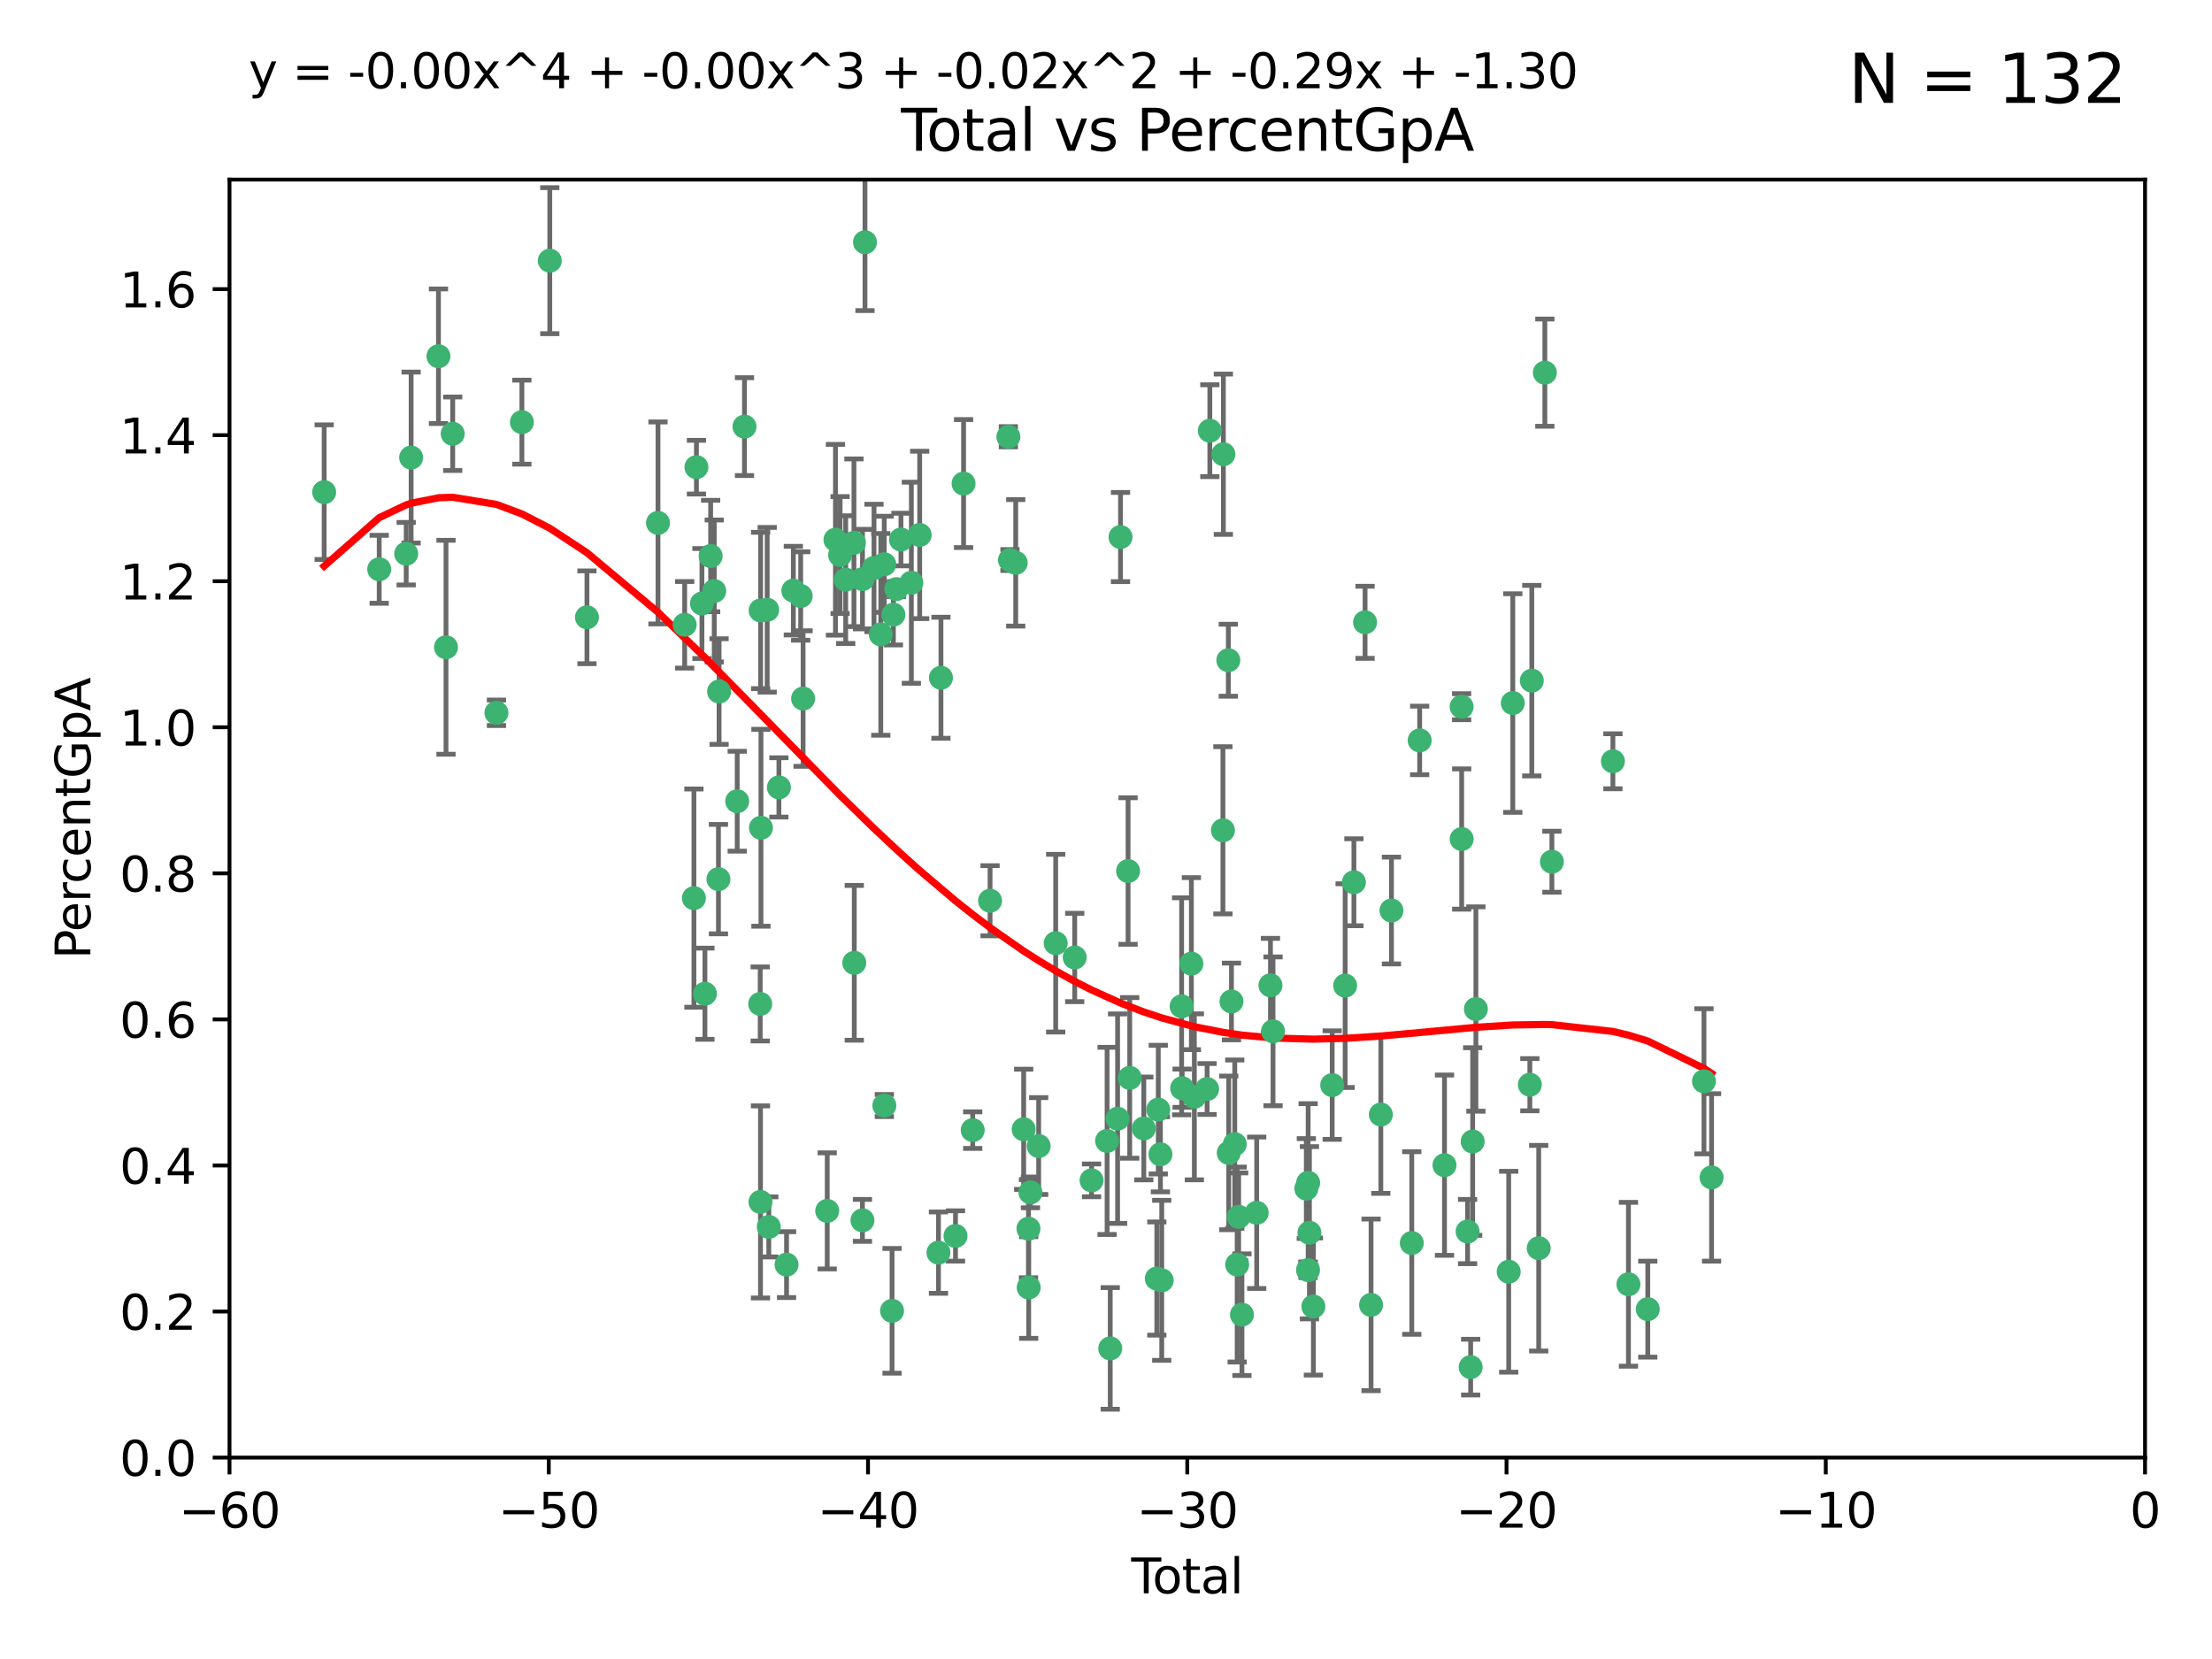 <?xml version="1.0" encoding="utf-8" standalone="no"?>
<!DOCTYPE svg PUBLIC "-//W3C//DTD SVG 1.1//EN"
  "http://www.w3.org/Graphics/SVG/1.1/DTD/svg11.dtd">
<svg xmlns:xlink="http://www.w3.org/1999/xlink" width="460.8pt" height="345.6pt" viewBox="0 0 460.8 345.6" xmlns="http://www.w3.org/2000/svg" version="1.1">
 <defs>
  <style type="text/css">*{stroke-linejoin: round; stroke-linecap: butt}</style>
 </defs>
 <g id="figure_1">
  <g id="patch_1">
   <path d="M 0 345.6 
L 460.8 345.6 
L 460.8 0 
L 0 0 
z
" style="fill: #ffffff"/>
  </g>
  <g id="axes_1">
   <g id="patch_2">
    <path d="M 47.81 303.64 
L 446.85 303.64 
L 446.85 37.411 
L 47.81 37.411 
z
" style="fill: #ffffff"/>
   </g>
   <g id="PathCollection_1">
    <defs>
     <path id="m305c8e8bfe" d="M 0 1.118 
C 0.297 1.118 0.581 1 0.791 0.791 
C 1 0.581 1.118 0.297 1.118 0 
C 1.118 -0.297 1 -0.581 0.791 -0.791 
C 0.581 -1 0.297 -1.118 0 -1.118 
C -0.297 -1.118 -0.581 -1 -0.791 -0.791 
C -1 -0.581 -1.118 -0.297 -1.118 0 
C -1.118 0.297 -1 0.581 -0.791 0.791 
C -0.581 1 -0.297 1.118 0 1.118 
z
" style="stroke: #3cb371"/>
    </defs>
    <g clip-path="url(#p6b5c2fe97f)">
     <use xlink:href="#m305c8e8bfe" x="67.531" y="102.526" style="fill: #3cb371; stroke: #3cb371"/>
     <use xlink:href="#m305c8e8bfe" x="78.995" y="118.592" style="fill: #3cb371; stroke: #3cb371"/>
     <use xlink:href="#m305c8e8bfe" x="84.617" y="115.347" style="fill: #3cb371; stroke: #3cb371"/>
     <use xlink:href="#m305c8e8bfe" x="85.646" y="95.318" style="fill: #3cb371; stroke: #3cb371"/>
     <use xlink:href="#m305c8e8bfe" x="91.341" y="74.211" style="fill: #3cb371; stroke: #3cb371"/>
     <use xlink:href="#m305c8e8bfe" x="92.91" y="134.836" style="fill: #3cb371; stroke: #3cb371"/>
     <use xlink:href="#m305c8e8bfe" x="94.308" y="90.362" style="fill: #3cb371; stroke: #3cb371"/>
     <use xlink:href="#m305c8e8bfe" x="103.415" y="148.487" style="fill: #3cb371; stroke: #3cb371"/>
     <use xlink:href="#m305c8e8bfe" x="108.719" y="87.939" style="fill: #3cb371; stroke: #3cb371"/>
     <use xlink:href="#m305c8e8bfe" x="114.531" y="54.304" style="fill: #3cb371; stroke: #3cb371"/>
     <use xlink:href="#m305c8e8bfe" x="122.273" y="128.593" style="fill: #3cb371; stroke: #3cb371"/>
     <use xlink:href="#m305c8e8bfe" x="137.07" y="108.935" style="fill: #3cb371; stroke: #3cb371"/>
     <use xlink:href="#m305c8e8bfe" x="142.63" y="130.157" style="fill: #3cb371; stroke: #3cb371"/>
     <use xlink:href="#m305c8e8bfe" x="144.556" y="187.094" style="fill: #3cb371; stroke: #3cb371"/>
     <use xlink:href="#m305c8e8bfe" x="145.08" y="97.317" style="fill: #3cb371; stroke: #3cb371"/>
     <use xlink:href="#m305c8e8bfe" x="146.226" y="125.723" style="fill: #3cb371; stroke: #3cb371"/>
     <use xlink:href="#m305c8e8bfe" x="146.848" y="207.013" style="fill: #3cb371; stroke: #3cb371"/>
     <use xlink:href="#m305c8e8bfe" x="148.039" y="115.829" style="fill: #3cb371; stroke: #3cb371"/>
     <use xlink:href="#m305c8e8bfe" x="148.791" y="123.117" style="fill: #3cb371; stroke: #3cb371"/>
     <use xlink:href="#m305c8e8bfe" x="149.666" y="183.14" style="fill: #3cb371; stroke: #3cb371"/>
     <use xlink:href="#m305c8e8bfe" x="149.799" y="144.057" style="fill: #3cb371; stroke: #3cb371"/>
     <use xlink:href="#m305c8e8bfe" x="153.572" y="166.909" style="fill: #3cb371; stroke: #3cb371"/>
     <use xlink:href="#m305c8e8bfe" x="155.091" y="88.874" style="fill: #3cb371; stroke: #3cb371"/>
     <use xlink:href="#m305c8e8bfe" x="158.363" y="209.141" style="fill: #3cb371; stroke: #3cb371"/>
     <use xlink:href="#m305c8e8bfe" x="158.423" y="250.385" style="fill: #3cb371; stroke: #3cb371"/>
     <use xlink:href="#m305c8e8bfe" x="158.454" y="127.171" style="fill: #3cb371; stroke: #3cb371"/>
     <use xlink:href="#m305c8e8bfe" x="158.52" y="172.439" style="fill: #3cb371; stroke: #3cb371"/>
     <use xlink:href="#m305c8e8bfe" x="159.818" y="127.028" style="fill: #3cb371; stroke: #3cb371"/>
     <use xlink:href="#m305c8e8bfe" x="160.156" y="255.586" style="fill: #3cb371; stroke: #3cb371"/>
     <use xlink:href="#m305c8e8bfe" x="162.259" y="164.032" style="fill: #3cb371; stroke: #3cb371"/>
     <use xlink:href="#m305c8e8bfe" x="163.853" y="263.443" style="fill: #3cb371; stroke: #3cb371"/>
     <use xlink:href="#m305c8e8bfe" x="165.267" y="123.038" style="fill: #3cb371; stroke: #3cb371"/>
     <use xlink:href="#m305c8e8bfe" x="166.798" y="124.161" style="fill: #3cb371; stroke: #3cb371"/>
     <use xlink:href="#m305c8e8bfe" x="167.299" y="145.522" style="fill: #3cb371; stroke: #3cb371"/>
     <use xlink:href="#m305c8e8bfe" x="172.323" y="252.251" style="fill: #3cb371; stroke: #3cb371"/>
     <use xlink:href="#m305c8e8bfe" x="174.042" y="112.441" style="fill: #3cb371; stroke: #3cb371"/>
     <use xlink:href="#m305c8e8bfe" x="175.011" y="115.624" style="fill: #3cb371; stroke: #3cb371"/>
     <use xlink:href="#m305c8e8bfe" x="176.173" y="120.746" style="fill: #3cb371; stroke: #3cb371"/>
     <use xlink:href="#m305c8e8bfe" x="177.892" y="113.07" style="fill: #3cb371; stroke: #3cb371"/>
     <use xlink:href="#m305c8e8bfe" x="177.962" y="200.575" style="fill: #3cb371; stroke: #3cb371"/>
     <use xlink:href="#m305c8e8bfe" x="179.662" y="254.222" style="fill: #3cb371; stroke: #3cb371"/>
     <use xlink:href="#m305c8e8bfe" x="179.671" y="120.64" style="fill: #3cb371; stroke: #3cb371"/>
     <use xlink:href="#m305c8e8bfe" x="180.192" y="50.463" style="fill: #3cb371; stroke: #3cb371"/>
     <use xlink:href="#m305c8e8bfe" x="182.072" y="118.317" style="fill: #3cb371; stroke: #3cb371"/>
     <use xlink:href="#m305c8e8bfe" x="183.484" y="132.151" style="fill: #3cb371; stroke: #3cb371"/>
     <use xlink:href="#m305c8e8bfe" x="184.2" y="117.548" style="fill: #3cb371; stroke: #3cb371"/>
     <use xlink:href="#m305c8e8bfe" x="184.223" y="230.303" style="fill: #3cb371; stroke: #3cb371"/>
     <use xlink:href="#m305c8e8bfe" x="185.829" y="273.067" style="fill: #3cb371; stroke: #3cb371"/>
     <use xlink:href="#m305c8e8bfe" x="186.109" y="128.033" style="fill: #3cb371; stroke: #3cb371"/>
     <use xlink:href="#m305c8e8bfe" x="186.724" y="122.726" style="fill: #3cb371; stroke: #3cb371"/>
     <use xlink:href="#m305c8e8bfe" x="187.684" y="112.4" style="fill: #3cb371; stroke: #3cb371"/>
     <use xlink:href="#m305c8e8bfe" x="189.851" y="121.39" style="fill: #3cb371; stroke: #3cb371"/>
     <use xlink:href="#m305c8e8bfe" x="191.588" y="111.43" style="fill: #3cb371; stroke: #3cb371"/>
     <use xlink:href="#m305c8e8bfe" x="195.499" y="260.948" style="fill: #3cb371; stroke: #3cb371"/>
     <use xlink:href="#m305c8e8bfe" x="196.019" y="141.186" style="fill: #3cb371; stroke: #3cb371"/>
     <use xlink:href="#m305c8e8bfe" x="199.049" y="257.472" style="fill: #3cb371; stroke: #3cb371"/>
     <use xlink:href="#m305c8e8bfe" x="200.731" y="100.735" style="fill: #3cb371; stroke: #3cb371"/>
     <use xlink:href="#m305c8e8bfe" x="202.634" y="235.426" style="fill: #3cb371; stroke: #3cb371"/>
     <use xlink:href="#m305c8e8bfe" x="206.247" y="187.642" style="fill: #3cb371; stroke: #3cb371"/>
     <use xlink:href="#m305c8e8bfe" x="210.062" y="90.985" style="fill: #3cb371; stroke: #3cb371"/>
     <use xlink:href="#m305c8e8bfe" x="210.397" y="116.663" style="fill: #3cb371; stroke: #3cb371"/>
     <use xlink:href="#m305c8e8bfe" x="211.594" y="117.25" style="fill: #3cb371; stroke: #3cb371"/>
     <use xlink:href="#m305c8e8bfe" x="213.249" y="235.252" style="fill: #3cb371; stroke: #3cb371"/>
     <use xlink:href="#m305c8e8bfe" x="214.251" y="255.956" style="fill: #3cb371; stroke: #3cb371"/>
     <use xlink:href="#m305c8e8bfe" x="214.294" y="268.209" style="fill: #3cb371; stroke: #3cb371"/>
     <use xlink:href="#m305c8e8bfe" x="214.659" y="248.399" style="fill: #3cb371; stroke: #3cb371"/>
     <use xlink:href="#m305c8e8bfe" x="216.376" y="238.745" style="fill: #3cb371; stroke: #3cb371"/>
     <use xlink:href="#m305c8e8bfe" x="219.92" y="196.482" style="fill: #3cb371; stroke: #3cb371"/>
     <use xlink:href="#m305c8e8bfe" x="223.883" y="199.457" style="fill: #3cb371; stroke: #3cb371"/>
     <use xlink:href="#m305c8e8bfe" x="227.393" y="245.891" style="fill: #3cb371; stroke: #3cb371"/>
     <use xlink:href="#m305c8e8bfe" x="230.626" y="237.668" style="fill: #3cb371; stroke: #3cb371"/>
     <use xlink:href="#m305c8e8bfe" x="231.283" y="280.897" style="fill: #3cb371; stroke: #3cb371"/>
     <use xlink:href="#m305c8e8bfe" x="232.815" y="233.04" style="fill: #3cb371; stroke: #3cb371"/>
     <use xlink:href="#m305c8e8bfe" x="233.423" y="111.877" style="fill: #3cb371; stroke: #3cb371"/>
     <use xlink:href="#m305c8e8bfe" x="234.998" y="181.451" style="fill: #3cb371; stroke: #3cb371"/>
     <use xlink:href="#m305c8e8bfe" x="235.342" y="224.544" style="fill: #3cb371; stroke: #3cb371"/>
     <use xlink:href="#m305c8e8bfe" x="238.277" y="235.075" style="fill: #3cb371; stroke: #3cb371"/>
     <use xlink:href="#m305c8e8bfe" x="240.986" y="266.343" style="fill: #3cb371; stroke: #3cb371"/>
     <use xlink:href="#m305c8e8bfe" x="241.291" y="231.155" style="fill: #3cb371; stroke: #3cb371"/>
     <use xlink:href="#m305c8e8bfe" x="241.739" y="240.46" style="fill: #3cb371; stroke: #3cb371"/>
     <use xlink:href="#m305c8e8bfe" x="242.011" y="266.713" style="fill: #3cb371; stroke: #3cb371"/>
     <use xlink:href="#m305c8e8bfe" x="246.155" y="209.633" style="fill: #3cb371; stroke: #3cb371"/>
     <use xlink:href="#m305c8e8bfe" x="246.258" y="226.694" style="fill: #3cb371; stroke: #3cb371"/>
     <use xlink:href="#m305c8e8bfe" x="248.186" y="200.742" style="fill: #3cb371; stroke: #3cb371"/>
     <use xlink:href="#m305c8e8bfe" x="248.807" y="228.491" style="fill: #3cb371; stroke: #3cb371"/>
     <use xlink:href="#m305c8e8bfe" x="251.459" y="226.863" style="fill: #3cb371; stroke: #3cb371"/>
     <use xlink:href="#m305c8e8bfe" x="252.031" y="89.722" style="fill: #3cb371; stroke: #3cb371"/>
     <use xlink:href="#m305c8e8bfe" x="254.758" y="172.967" style="fill: #3cb371; stroke: #3cb371"/>
     <use xlink:href="#m305c8e8bfe" x="254.851" y="94.622" style="fill: #3cb371; stroke: #3cb371"/>
     <use xlink:href="#m305c8e8bfe" x="255.884" y="137.537" style="fill: #3cb371; stroke: #3cb371"/>
     <use xlink:href="#m305c8e8bfe" x="255.97" y="240.17" style="fill: #3cb371; stroke: #3cb371"/>
     <use xlink:href="#m305c8e8bfe" x="256.536" y="208.627" style="fill: #3cb371; stroke: #3cb371"/>
     <use xlink:href="#m305c8e8bfe" x="257.222" y="238.351" style="fill: #3cb371; stroke: #3cb371"/>
     <use xlink:href="#m305c8e8bfe" x="257.724" y="263.429" style="fill: #3cb371; stroke: #3cb371"/>
     <use xlink:href="#m305c8e8bfe" x="258.036" y="253.486" style="fill: #3cb371; stroke: #3cb371"/>
     <use xlink:href="#m305c8e8bfe" x="258.72" y="273.866" style="fill: #3cb371; stroke: #3cb371"/>
     <use xlink:href="#m305c8e8bfe" x="261.792" y="252.643" style="fill: #3cb371; stroke: #3cb371"/>
     <use xlink:href="#m305c8e8bfe" x="264.662" y="205.263" style="fill: #3cb371; stroke: #3cb371"/>
     <use xlink:href="#m305c8e8bfe" x="265.194" y="214.843" style="fill: #3cb371; stroke: #3cb371"/>
     <use xlink:href="#m305c8e8bfe" x="272.134" y="247.6" style="fill: #3cb371; stroke: #3cb371"/>
     <use xlink:href="#m305c8e8bfe" x="272.485" y="264.585" style="fill: #3cb371; stroke: #3cb371"/>
     <use xlink:href="#m305c8e8bfe" x="272.511" y="246.398" style="fill: #3cb371; stroke: #3cb371"/>
     <use xlink:href="#m305c8e8bfe" x="272.778" y="256.806" style="fill: #3cb371; stroke: #3cb371"/>
     <use xlink:href="#m305c8e8bfe" x="273.602" y="272.174" style="fill: #3cb371; stroke: #3cb371"/>
     <use xlink:href="#m305c8e8bfe" x="277.521" y="226.045" style="fill: #3cb371; stroke: #3cb371"/>
     <use xlink:href="#m305c8e8bfe" x="280.218" y="205.321" style="fill: #3cb371; stroke: #3cb371"/>
     <use xlink:href="#m305c8e8bfe" x="282.044" y="183.793" style="fill: #3cb371; stroke: #3cb371"/>
     <use xlink:href="#m305c8e8bfe" x="284.368" y="129.634" style="fill: #3cb371; stroke: #3cb371"/>
     <use xlink:href="#m305c8e8bfe" x="285.617" y="271.826" style="fill: #3cb371; stroke: #3cb371"/>
     <use xlink:href="#m305c8e8bfe" x="287.653" y="232.184" style="fill: #3cb371; stroke: #3cb371"/>
     <use xlink:href="#m305c8e8bfe" x="289.865" y="189.677" style="fill: #3cb371; stroke: #3cb371"/>
     <use xlink:href="#m305c8e8bfe" x="294.1" y="258.939" style="fill: #3cb371; stroke: #3cb371"/>
     <use xlink:href="#m305c8e8bfe" x="295.743" y="154.242" style="fill: #3cb371; stroke: #3cb371"/>
     <use xlink:href="#m305c8e8bfe" x="300.916" y="242.728" style="fill: #3cb371; stroke: #3cb371"/>
     <use xlink:href="#m305c8e8bfe" x="304.483" y="147.219" style="fill: #3cb371; stroke: #3cb371"/>
     <use xlink:href="#m305c8e8bfe" x="304.494" y="174.785" style="fill: #3cb371; stroke: #3cb371"/>
     <use xlink:href="#m305c8e8bfe" x="305.726" y="256.55" style="fill: #3cb371; stroke: #3cb371"/>
     <use xlink:href="#m305c8e8bfe" x="306.364" y="284.794" style="fill: #3cb371; stroke: #3cb371"/>
     <use xlink:href="#m305c8e8bfe" x="306.784" y="237.798" style="fill: #3cb371; stroke: #3cb371"/>
     <use xlink:href="#m305c8e8bfe" x="307.457" y="210.197" style="fill: #3cb371; stroke: #3cb371"/>
     <use xlink:href="#m305c8e8bfe" x="314.291" y="264.919" style="fill: #3cb371; stroke: #3cb371"/>
     <use xlink:href="#m305c8e8bfe" x="315.142" y="146.454" style="fill: #3cb371; stroke: #3cb371"/>
     <use xlink:href="#m305c8e8bfe" x="318.695" y="225.964" style="fill: #3cb371; stroke: #3cb371"/>
     <use xlink:href="#m305c8e8bfe" x="319.103" y="141.79" style="fill: #3cb371; stroke: #3cb371"/>
     <use xlink:href="#m305c8e8bfe" x="320.543" y="260.024" style="fill: #3cb371; stroke: #3cb371"/>
     <use xlink:href="#m305c8e8bfe" x="321.822" y="77.63" style="fill: #3cb371; stroke: #3cb371"/>
     <use xlink:href="#m305c8e8bfe" x="323.287" y="179.513" style="fill: #3cb371; stroke: #3cb371"/>
     <use xlink:href="#m305c8e8bfe" x="335.998" y="158.587" style="fill: #3cb371; stroke: #3cb371"/>
     <use xlink:href="#m305c8e8bfe" x="339.236" y="267.537" style="fill: #3cb371; stroke: #3cb371"/>
     <use xlink:href="#m305c8e8bfe" x="343.264" y="272.718" style="fill: #3cb371; stroke: #3cb371"/>
     <use xlink:href="#m305c8e8bfe" x="354.968" y="225.255" style="fill: #3cb371; stroke: #3cb371"/>
     <use xlink:href="#m305c8e8bfe" x="356.55" y="245.278" style="fill: #3cb371; stroke: #3cb371"/>
    </g>
   </g>
   <g id="matplotlib.axis_1">
    <g id="xtick_1">
     <g id="line2d_1">
      <defs>
       <path id="m905967d7f3" d="M 0 0 
L 0 3.5 
" style="stroke: #000000; stroke-width: 0.8"/>
      </defs>
      <g>
       <use xlink:href="#m905967d7f3" x="47.81" y="303.64" style="stroke: #000000; stroke-width: 0.8"/>
      </g>
     </g>
     <g id="text_1">
      <!-- −60 -->
      <g transform="translate(37.258 318.238)scale(0.1 -0.1)">
       <defs>
        <path id="DejaVuSans-2212" d="M 678 2272 
L 4684 2272 
L 4684 1741 
L 678 1741 
L 678 2272 
z
" transform="scale(0.016)"/>
        <path id="DejaVuSans-36" d="M 2113 2584 
Q 1688 2584 1439 2293 
Q 1191 2003 1191 1497 
Q 1191 994 1439 701 
Q 1688 409 2113 409 
Q 2538 409 2786 701 
Q 3034 994 3034 1497 
Q 3034 2003 2786 2293 
Q 2538 2584 2113 2584 
z
M 3366 4563 
L 3366 3988 
Q 3128 4100 2886 4159 
Q 2644 4219 2406 4219 
Q 1781 4219 1451 3797 
Q 1122 3375 1075 2522 
Q 1259 2794 1537 2939 
Q 1816 3084 2150 3084 
Q 2853 3084 3261 2657 
Q 3669 2231 3669 1497 
Q 3669 778 3244 343 
Q 2819 -91 2113 -91 
Q 1303 -91 875 529 
Q 447 1150 447 2328 
Q 447 3434 972 4092 
Q 1497 4750 2381 4750 
Q 2619 4750 2861 4703 
Q 3103 4656 3366 4563 
z
" transform="scale(0.016)"/>
        <path id="DejaVuSans-30" d="M 2034 4250 
Q 1547 4250 1301 3770 
Q 1056 3291 1056 2328 
Q 1056 1369 1301 889 
Q 1547 409 2034 409 
Q 2525 409 2770 889 
Q 3016 1369 3016 2328 
Q 3016 3291 2770 3770 
Q 2525 4250 2034 4250 
z
M 2034 4750 
Q 2819 4750 3233 4129 
Q 3647 3509 3647 2328 
Q 3647 1150 3233 529 
Q 2819 -91 2034 -91 
Q 1250 -91 836 529 
Q 422 1150 422 2328 
Q 422 3509 836 4129 
Q 1250 4750 2034 4750 
z
" transform="scale(0.016)"/>
       </defs>
       <use xlink:href="#DejaVuSans-2212"/>
       <use xlink:href="#DejaVuSans-36" x="83.789"/>
       <use xlink:href="#DejaVuSans-30" x="147.412"/>
      </g>
     </g>
    </g>
    <g id="xtick_2">
     <g id="line2d_2">
      <g>
       <use xlink:href="#m905967d7f3" x="114.317" y="303.64" style="stroke: #000000; stroke-width: 0.8"/>
      </g>
     </g>
     <g id="text_2">
      <!-- −50 -->
      <g transform="translate(103.764 318.238)scale(0.1 -0.1)">
       <defs>
        <path id="DejaVuSans-35" d="M 691 4666 
L 3169 4666 
L 3169 4134 
L 1269 4134 
L 1269 2991 
Q 1406 3038 1543 3061 
Q 1681 3084 1819 3084 
Q 2600 3084 3056 2656 
Q 3513 2228 3513 1497 
Q 3513 744 3044 326 
Q 2575 -91 1722 -91 
Q 1428 -91 1123 -41 
Q 819 9 494 109 
L 494 744 
Q 775 591 1075 516 
Q 1375 441 1709 441 
Q 2250 441 2565 725 
Q 2881 1009 2881 1497 
Q 2881 1984 2565 2268 
Q 2250 2553 1709 2553 
Q 1456 2553 1204 2497 
Q 953 2441 691 2322 
L 691 4666 
z
" transform="scale(0.016)"/>
       </defs>
       <use xlink:href="#DejaVuSans-2212"/>
       <use xlink:href="#DejaVuSans-35" x="83.789"/>
       <use xlink:href="#DejaVuSans-30" x="147.412"/>
      </g>
     </g>
    </g>
    <g id="xtick_3">
     <g id="line2d_3">
      <g>
       <use xlink:href="#m905967d7f3" x="180.823" y="303.64" style="stroke: #000000; stroke-width: 0.8"/>
      </g>
     </g>
     <g id="text_3">
      <!-- −40 -->
      <g transform="translate(170.271 318.238)scale(0.1 -0.1)">
       <defs>
        <path id="DejaVuSans-34" d="M 2419 4116 
L 825 1625 
L 2419 1625 
L 2419 4116 
z
M 2253 4666 
L 3047 4666 
L 3047 1625 
L 3713 1625 
L 3713 1100 
L 3047 1100 
L 3047 0 
L 2419 0 
L 2419 1100 
L 313 1100 
L 313 1709 
L 2253 4666 
z
" transform="scale(0.016)"/>
       </defs>
       <use xlink:href="#DejaVuSans-2212"/>
       <use xlink:href="#DejaVuSans-34" x="83.789"/>
       <use xlink:href="#DejaVuSans-30" x="147.412"/>
      </g>
     </g>
    </g>
    <g id="xtick_4">
     <g id="line2d_4">
      <g>
       <use xlink:href="#m905967d7f3" x="247.33" y="303.64" style="stroke: #000000; stroke-width: 0.8"/>
      </g>
     </g>
     <g id="text_4">
      <!-- −30 -->
      <g transform="translate(236.778 318.238)scale(0.1 -0.1)">
       <defs>
        <path id="DejaVuSans-33" d="M 2597 2516 
Q 3050 2419 3304 2112 
Q 3559 1806 3559 1356 
Q 3559 666 3084 287 
Q 2609 -91 1734 -91 
Q 1441 -91 1130 -33 
Q 819 25 488 141 
L 488 750 
Q 750 597 1062 519 
Q 1375 441 1716 441 
Q 2309 441 2620 675 
Q 2931 909 2931 1356 
Q 2931 1769 2642 2001 
Q 2353 2234 1838 2234 
L 1294 2234 
L 1294 2753 
L 1863 2753 
Q 2328 2753 2575 2939 
Q 2822 3125 2822 3475 
Q 2822 3834 2567 4026 
Q 2313 4219 1838 4219 
Q 1578 4219 1281 4162 
Q 984 4106 628 3988 
L 628 4550 
Q 988 4650 1302 4700 
Q 1616 4750 1894 4750 
Q 2613 4750 3031 4423 
Q 3450 4097 3450 3541 
Q 3450 3153 3228 2886 
Q 3006 2619 2597 2516 
z
" transform="scale(0.016)"/>
       </defs>
       <use xlink:href="#DejaVuSans-2212"/>
       <use xlink:href="#DejaVuSans-33" x="83.789"/>
       <use xlink:href="#DejaVuSans-30" x="147.412"/>
      </g>
     </g>
    </g>
    <g id="xtick_5">
     <g id="line2d_5">
      <g>
       <use xlink:href="#m905967d7f3" x="313.837" y="303.64" style="stroke: #000000; stroke-width: 0.8"/>
      </g>
     </g>
     <g id="text_5">
      <!-- −20 -->
      <g transform="translate(303.284 318.238)scale(0.1 -0.1)">
       <defs>
        <path id="DejaVuSans-32" d="M 1228 531 
L 3431 531 
L 3431 0 
L 469 0 
L 469 531 
Q 828 903 1448 1529 
Q 2069 2156 2228 2338 
Q 2531 2678 2651 2914 
Q 2772 3150 2772 3378 
Q 2772 3750 2511 3984 
Q 2250 4219 1831 4219 
Q 1534 4219 1204 4116 
Q 875 4013 500 3803 
L 500 4441 
Q 881 4594 1212 4672 
Q 1544 4750 1819 4750 
Q 2544 4750 2975 4387 
Q 3406 4025 3406 3419 
Q 3406 3131 3298 2873 
Q 3191 2616 2906 2266 
Q 2828 2175 2409 1742 
Q 1991 1309 1228 531 
z
" transform="scale(0.016)"/>
       </defs>
       <use xlink:href="#DejaVuSans-2212"/>
       <use xlink:href="#DejaVuSans-32" x="83.789"/>
       <use xlink:href="#DejaVuSans-30" x="147.412"/>
      </g>
     </g>
    </g>
    <g id="xtick_6">
     <g id="line2d_6">
      <g>
       <use xlink:href="#m905967d7f3" x="380.343" y="303.64" style="stroke: #000000; stroke-width: 0.8"/>
      </g>
     </g>
     <g id="text_6">
      <!-- −10 -->
      <g transform="translate(369.791 318.238)scale(0.1 -0.1)">
       <defs>
        <path id="DejaVuSans-31" d="M 794 531 
L 1825 531 
L 1825 4091 
L 703 3866 
L 703 4441 
L 1819 4666 
L 2450 4666 
L 2450 531 
L 3481 531 
L 3481 0 
L 794 0 
L 794 531 
z
" transform="scale(0.016)"/>
       </defs>
       <use xlink:href="#DejaVuSans-2212"/>
       <use xlink:href="#DejaVuSans-31" x="83.789"/>
       <use xlink:href="#DejaVuSans-30" x="147.412"/>
      </g>
     </g>
    </g>
    <g id="xtick_7">
     <g id="line2d_7">
      <g>
       <use xlink:href="#m905967d7f3" x="446.85" y="303.64" style="stroke: #000000; stroke-width: 0.8"/>
      </g>
     </g>
     <g id="text_7">
      <!-- 0 -->
      <g transform="translate(443.669 318.238)scale(0.1 -0.1)">
       <use xlink:href="#DejaVuSans-30"/>
      </g>
     </g>
    </g>
    <g id="text_8">
     <!-- Total -->
     <g transform="translate(235.653 331.917)scale(0.1 -0.1)">
      <defs>
       <path id="DejaVuSans-54" d="M -19 4666 
L 3928 4666 
L 3928 4134 
L 2272 4134 
L 2272 0 
L 1638 0 
L 1638 4134 
L -19 4134 
L -19 4666 
z
" transform="scale(0.016)"/>
       <path id="DejaVuSans-6f" d="M 1959 3097 
Q 1497 3097 1228 2736 
Q 959 2375 959 1747 
Q 959 1119 1226 758 
Q 1494 397 1959 397 
Q 2419 397 2687 759 
Q 2956 1122 2956 1747 
Q 2956 2369 2687 2733 
Q 2419 3097 1959 3097 
z
M 1959 3584 
Q 2709 3584 3137 3096 
Q 3566 2609 3566 1747 
Q 3566 888 3137 398 
Q 2709 -91 1959 -91 
Q 1206 -91 779 398 
Q 353 888 353 1747 
Q 353 2609 779 3096 
Q 1206 3584 1959 3584 
z
" transform="scale(0.016)"/>
       <path id="DejaVuSans-74" d="M 1172 4494 
L 1172 3500 
L 2356 3500 
L 2356 3053 
L 1172 3053 
L 1172 1153 
Q 1172 725 1289 603 
Q 1406 481 1766 481 
L 2356 481 
L 2356 0 
L 1766 0 
Q 1100 0 847 248 
Q 594 497 594 1153 
L 594 3053 
L 172 3053 
L 172 3500 
L 594 3500 
L 594 4494 
L 1172 4494 
z
" transform="scale(0.016)"/>
       <path id="DejaVuSans-61" d="M 2194 1759 
Q 1497 1759 1228 1600 
Q 959 1441 959 1056 
Q 959 750 1161 570 
Q 1363 391 1709 391 
Q 2188 391 2477 730 
Q 2766 1069 2766 1631 
L 2766 1759 
L 2194 1759 
z
M 3341 1997 
L 3341 0 
L 2766 0 
L 2766 531 
Q 2569 213 2275 61 
Q 1981 -91 1556 -91 
Q 1019 -91 701 211 
Q 384 513 384 1019 
Q 384 1609 779 1909 
Q 1175 2209 1959 2209 
L 2766 2209 
L 2766 2266 
Q 2766 2663 2505 2880 
Q 2244 3097 1772 3097 
Q 1472 3097 1187 3025 
Q 903 2953 641 2809 
L 641 3341 
Q 956 3463 1253 3523 
Q 1550 3584 1831 3584 
Q 2591 3584 2966 3190 
Q 3341 2797 3341 1997 
z
" transform="scale(0.016)"/>
       <path id="DejaVuSans-6c" d="M 603 4863 
L 1178 4863 
L 1178 0 
L 603 0 
L 603 4863 
z
" transform="scale(0.016)"/>
      </defs>
      <use xlink:href="#DejaVuSans-54"/>
      <use xlink:href="#DejaVuSans-6f" x="44.084"/>
      <use xlink:href="#DejaVuSans-74" x="105.266"/>
      <use xlink:href="#DejaVuSans-61" x="144.475"/>
      <use xlink:href="#DejaVuSans-6c" x="205.754"/>
     </g>
    </g>
   </g>
   <g id="matplotlib.axis_2">
    <g id="ytick_1">
     <g id="line2d_8">
      <defs>
       <path id="m9defbfb838" d="M 0 0 
L -3.5 0 
" style="stroke: #000000; stroke-width: 0.8"/>
      </defs>
      <g>
       <use xlink:href="#m9defbfb838" x="47.81" y="303.64" style="stroke: #000000; stroke-width: 0.8"/>
      </g>
     </g>
     <g id="text_9">
      <!-- 0.0 -->
      <g transform="translate(24.907 307.439)scale(0.1 -0.1)">
       <defs>
        <path id="DejaVuSans-2e" d="M 684 794 
L 1344 794 
L 1344 0 
L 684 0 
L 684 794 
z
" transform="scale(0.016)"/>
       </defs>
       <use xlink:href="#DejaVuSans-30"/>
       <use xlink:href="#DejaVuSans-2e" x="63.623"/>
       <use xlink:href="#DejaVuSans-30" x="95.41"/>
      </g>
     </g>
    </g>
    <g id="ytick_2">
     <g id="line2d_9">
      <g>
       <use xlink:href="#m9defbfb838" x="47.81" y="273.214" style="stroke: #000000; stroke-width: 0.8"/>
      </g>
     </g>
     <g id="text_10">
      <!-- 0.2 -->
      <g transform="translate(24.907 277.013)scale(0.1 -0.1)">
       <use xlink:href="#DejaVuSans-30"/>
       <use xlink:href="#DejaVuSans-2e" x="63.623"/>
       <use xlink:href="#DejaVuSans-32" x="95.41"/>
      </g>
     </g>
    </g>
    <g id="ytick_3">
     <g id="line2d_10">
      <g>
       <use xlink:href="#m9defbfb838" x="47.81" y="242.788" style="stroke: #000000; stroke-width: 0.8"/>
      </g>
     </g>
     <g id="text_11">
      <!-- 0.4 -->
      <g transform="translate(24.907 246.587)scale(0.1 -0.1)">
       <use xlink:href="#DejaVuSans-30"/>
       <use xlink:href="#DejaVuSans-2e" x="63.623"/>
       <use xlink:href="#DejaVuSans-34" x="95.41"/>
      </g>
     </g>
    </g>
    <g id="ytick_4">
     <g id="line2d_11">
      <g>
       <use xlink:href="#m9defbfb838" x="47.81" y="212.362" style="stroke: #000000; stroke-width: 0.8"/>
      </g>
     </g>
     <g id="text_12">
      <!-- 0.6 -->
      <g transform="translate(24.907 216.161)scale(0.1 -0.1)">
       <use xlink:href="#DejaVuSans-30"/>
       <use xlink:href="#DejaVuSans-2e" x="63.623"/>
       <use xlink:href="#DejaVuSans-36" x="95.41"/>
      </g>
     </g>
    </g>
    <g id="ytick_5">
     <g id="line2d_12">
      <g>
       <use xlink:href="#m9defbfb838" x="47.81" y="181.935" style="stroke: #000000; stroke-width: 0.8"/>
      </g>
     </g>
     <g id="text_13">
      <!-- 0.8 -->
      <g transform="translate(24.907 185.735)scale(0.1 -0.1)">
       <defs>
        <path id="DejaVuSans-38" d="M 2034 2216 
Q 1584 2216 1326 1975 
Q 1069 1734 1069 1313 
Q 1069 891 1326 650 
Q 1584 409 2034 409 
Q 2484 409 2743 651 
Q 3003 894 3003 1313 
Q 3003 1734 2745 1975 
Q 2488 2216 2034 2216 
z
M 1403 2484 
Q 997 2584 770 2862 
Q 544 3141 544 3541 
Q 544 4100 942 4425 
Q 1341 4750 2034 4750 
Q 2731 4750 3128 4425 
Q 3525 4100 3525 3541 
Q 3525 3141 3298 2862 
Q 3072 2584 2669 2484 
Q 3125 2378 3379 2068 
Q 3634 1759 3634 1313 
Q 3634 634 3220 271 
Q 2806 -91 2034 -91 
Q 1263 -91 848 271 
Q 434 634 434 1313 
Q 434 1759 690 2068 
Q 947 2378 1403 2484 
z
M 1172 3481 
Q 1172 3119 1398 2916 
Q 1625 2713 2034 2713 
Q 2441 2713 2670 2916 
Q 2900 3119 2900 3481 
Q 2900 3844 2670 4047 
Q 2441 4250 2034 4250 
Q 1625 4250 1398 4047 
Q 1172 3844 1172 3481 
z
" transform="scale(0.016)"/>
       </defs>
       <use xlink:href="#DejaVuSans-30"/>
       <use xlink:href="#DejaVuSans-2e" x="63.623"/>
       <use xlink:href="#DejaVuSans-38" x="95.41"/>
      </g>
     </g>
    </g>
    <g id="ytick_6">
     <g id="line2d_13">
      <g>
       <use xlink:href="#m9defbfb838" x="47.81" y="151.509" style="stroke: #000000; stroke-width: 0.8"/>
      </g>
     </g>
     <g id="text_14">
      <!-- 1.0 -->
      <g transform="translate(24.907 155.308)scale(0.1 -0.1)">
       <use xlink:href="#DejaVuSans-31"/>
       <use xlink:href="#DejaVuSans-2e" x="63.623"/>
       <use xlink:href="#DejaVuSans-30" x="95.41"/>
      </g>
     </g>
    </g>
    <g id="ytick_7">
     <g id="line2d_14">
      <g>
       <use xlink:href="#m9defbfb838" x="47.81" y="121.083" style="stroke: #000000; stroke-width: 0.8"/>
      </g>
     </g>
     <g id="text_15">
      <!-- 1.2 -->
      <g transform="translate(24.907 124.882)scale(0.1 -0.1)">
       <use xlink:href="#DejaVuSans-31"/>
       <use xlink:href="#DejaVuSans-2e" x="63.623"/>
       <use xlink:href="#DejaVuSans-32" x="95.41"/>
      </g>
     </g>
    </g>
    <g id="ytick_8">
     <g id="line2d_15">
      <g>
       <use xlink:href="#m9defbfb838" x="47.81" y="90.657" style="stroke: #000000; stroke-width: 0.8"/>
      </g>
     </g>
     <g id="text_16">
      <!-- 1.4 -->
      <g transform="translate(24.907 94.456)scale(0.1 -0.1)">
       <use xlink:href="#DejaVuSans-31"/>
       <use xlink:href="#DejaVuSans-2e" x="63.623"/>
       <use xlink:href="#DejaVuSans-34" x="95.41"/>
      </g>
     </g>
    </g>
    <g id="ytick_9">
     <g id="line2d_16">
      <g>
       <use xlink:href="#m9defbfb838" x="47.81" y="60.231" style="stroke: #000000; stroke-width: 0.8"/>
      </g>
     </g>
     <g id="text_17">
      <!-- 1.6 -->
      <g transform="translate(24.907 64.03)scale(0.1 -0.1)">
       <use xlink:href="#DejaVuSans-31"/>
       <use xlink:href="#DejaVuSans-2e" x="63.623"/>
       <use xlink:href="#DejaVuSans-36" x="95.41"/>
      </g>
     </g>
    </g>
    <g id="text_18">
     <!-- PercentGpA -->
     <g transform="translate(18.827 199.802)rotate(-90)scale(0.1 -0.1)">
      <defs>
       <path id="DejaVuSans-50" d="M 1259 4147 
L 1259 2394 
L 2053 2394 
Q 2494 2394 2734 2622 
Q 2975 2850 2975 3272 
Q 2975 3691 2734 3919 
Q 2494 4147 2053 4147 
L 1259 4147 
z
M 628 4666 
L 2053 4666 
Q 2838 4666 3239 4311 
Q 3641 3956 3641 3272 
Q 3641 2581 3239 2228 
Q 2838 1875 2053 1875 
L 1259 1875 
L 1259 0 
L 628 0 
L 628 4666 
z
" transform="scale(0.016)"/>
       <path id="DejaVuSans-65" d="M 3597 1894 
L 3597 1613 
L 953 1613 
Q 991 1019 1311 708 
Q 1631 397 2203 397 
Q 2534 397 2845 478 
Q 3156 559 3463 722 
L 3463 178 
Q 3153 47 2828 -22 
Q 2503 -91 2169 -91 
Q 1331 -91 842 396 
Q 353 884 353 1716 
Q 353 2575 817 3079 
Q 1281 3584 2069 3584 
Q 2775 3584 3186 3129 
Q 3597 2675 3597 1894 
z
M 3022 2063 
Q 3016 2534 2758 2815 
Q 2500 3097 2075 3097 
Q 1594 3097 1305 2825 
Q 1016 2553 972 2059 
L 3022 2063 
z
" transform="scale(0.016)"/>
       <path id="DejaVuSans-72" d="M 2631 2963 
Q 2534 3019 2420 3045 
Q 2306 3072 2169 3072 
Q 1681 3072 1420 2755 
Q 1159 2438 1159 1844 
L 1159 0 
L 581 0 
L 581 3500 
L 1159 3500 
L 1159 2956 
Q 1341 3275 1631 3429 
Q 1922 3584 2338 3584 
Q 2397 3584 2469 3576 
Q 2541 3569 2628 3553 
L 2631 2963 
z
" transform="scale(0.016)"/>
       <path id="DejaVuSans-63" d="M 3122 3366 
L 3122 2828 
Q 2878 2963 2633 3030 
Q 2388 3097 2138 3097 
Q 1578 3097 1268 2742 
Q 959 2388 959 1747 
Q 959 1106 1268 751 
Q 1578 397 2138 397 
Q 2388 397 2633 464 
Q 2878 531 3122 666 
L 3122 134 
Q 2881 22 2623 -34 
Q 2366 -91 2075 -91 
Q 1284 -91 818 406 
Q 353 903 353 1747 
Q 353 2603 823 3093 
Q 1294 3584 2113 3584 
Q 2378 3584 2631 3529 
Q 2884 3475 3122 3366 
z
" transform="scale(0.016)"/>
       <path id="DejaVuSans-6e" d="M 3513 2113 
L 3513 0 
L 2938 0 
L 2938 2094 
Q 2938 2591 2744 2837 
Q 2550 3084 2163 3084 
Q 1697 3084 1428 2787 
Q 1159 2491 1159 1978 
L 1159 0 
L 581 0 
L 581 3500 
L 1159 3500 
L 1159 2956 
Q 1366 3272 1645 3428 
Q 1925 3584 2291 3584 
Q 2894 3584 3203 3211 
Q 3513 2838 3513 2113 
z
" transform="scale(0.016)"/>
       <path id="DejaVuSans-47" d="M 3809 666 
L 3809 1919 
L 2778 1919 
L 2778 2438 
L 4434 2438 
L 4434 434 
Q 4069 175 3628 42 
Q 3188 -91 2688 -91 
Q 1594 -91 976 548 
Q 359 1188 359 2328 
Q 359 3472 976 4111 
Q 1594 4750 2688 4750 
Q 3144 4750 3555 4637 
Q 3966 4525 4313 4306 
L 4313 3634 
Q 3963 3931 3569 4081 
Q 3175 4231 2741 4231 
Q 1884 4231 1454 3753 
Q 1025 3275 1025 2328 
Q 1025 1384 1454 906 
Q 1884 428 2741 428 
Q 3075 428 3337 486 
Q 3600 544 3809 666 
z
" transform="scale(0.016)"/>
       <path id="DejaVuSans-70" d="M 1159 525 
L 1159 -1331 
L 581 -1331 
L 581 3500 
L 1159 3500 
L 1159 2969 
Q 1341 3281 1617 3432 
Q 1894 3584 2278 3584 
Q 2916 3584 3314 3078 
Q 3713 2572 3713 1747 
Q 3713 922 3314 415 
Q 2916 -91 2278 -91 
Q 1894 -91 1617 61 
Q 1341 213 1159 525 
z
M 3116 1747 
Q 3116 2381 2855 2742 
Q 2594 3103 2138 3103 
Q 1681 3103 1420 2742 
Q 1159 2381 1159 1747 
Q 1159 1113 1420 752 
Q 1681 391 2138 391 
Q 2594 391 2855 752 
Q 3116 1113 3116 1747 
z
" transform="scale(0.016)"/>
       <path id="DejaVuSans-41" d="M 2188 4044 
L 1331 1722 
L 3047 1722 
L 2188 4044 
z
M 1831 4666 
L 2547 4666 
L 4325 0 
L 3669 0 
L 3244 1197 
L 1141 1197 
L 716 0 
L 50 0 
L 1831 4666 
z
" transform="scale(0.016)"/>
      </defs>
      <use xlink:href="#DejaVuSans-50"/>
      <use xlink:href="#DejaVuSans-65" x="56.678"/>
      <use xlink:href="#DejaVuSans-72" x="118.201"/>
      <use xlink:href="#DejaVuSans-63" x="157.064"/>
      <use xlink:href="#DejaVuSans-65" x="212.045"/>
      <use xlink:href="#DejaVuSans-6e" x="273.568"/>
      <use xlink:href="#DejaVuSans-74" x="336.947"/>
      <use xlink:href="#DejaVuSans-47" x="376.156"/>
      <use xlink:href="#DejaVuSans-70" x="453.646"/>
      <use xlink:href="#DejaVuSans-41" x="517.123"/>
     </g>
    </g>
   </g>
   <g id="LineCollection_1">
    <path d="M 67.531 116.551 
L 67.531 88.502 
" clip-path="url(#p6b5c2fe97f)" style="fill: none; stroke: #696969"/>
    <path d="M 78.995 125.671 
L 78.995 111.513 
" clip-path="url(#p6b5c2fe97f)" style="fill: none; stroke: #696969"/>
    <path d="M 84.617 121.856 
L 84.617 108.837 
" clip-path="url(#p6b5c2fe97f)" style="fill: none; stroke: #696969"/>
    <path d="M 85.646 113.125 
L 85.646 77.511 
" clip-path="url(#p6b5c2fe97f)" style="fill: none; stroke: #696969"/>
    <path d="M 91.341 88.233 
L 91.341 60.19 
" clip-path="url(#p6b5c2fe97f)" style="fill: none; stroke: #696969"/>
    <path d="M 92.91 157.119 
L 92.91 112.554 
" clip-path="url(#p6b5c2fe97f)" style="fill: none; stroke: #696969"/>
    <path d="M 94.308 98.017 
L 94.308 82.708 
" clip-path="url(#p6b5c2fe97f)" style="fill: none; stroke: #696969"/>
    <path d="M 103.415 151.141 
L 103.415 145.832 
" clip-path="url(#p6b5c2fe97f)" style="fill: none; stroke: #696969"/>
    <path d="M 108.719 96.688 
L 108.719 79.189 
" clip-path="url(#p6b5c2fe97f)" style="fill: none; stroke: #696969"/>
    <path d="M 114.531 69.514 
L 114.531 39.094 
" clip-path="url(#p6b5c2fe97f)" style="fill: none; stroke: #696969"/>
    <path d="M 122.273 138.259 
L 122.273 118.927 
" clip-path="url(#p6b5c2fe97f)" style="fill: none; stroke: #696969"/>
    <path d="M 137.07 129.975 
L 137.07 87.895 
" clip-path="url(#p6b5c2fe97f)" style="fill: none; stroke: #696969"/>
    <path d="M 142.63 139.176 
L 142.63 121.139 
" clip-path="url(#p6b5c2fe97f)" style="fill: none; stroke: #696969"/>
    <path d="M 144.556 209.823 
L 144.556 164.366 
" clip-path="url(#p6b5c2fe97f)" style="fill: none; stroke: #696969"/>
    <path d="M 145.08 102.911 
L 145.08 91.723 
" clip-path="url(#p6b5c2fe97f)" style="fill: none; stroke: #696969"/>
    <path d="M 146.226 137.173 
L 146.226 114.273 
" clip-path="url(#p6b5c2fe97f)" style="fill: none; stroke: #696969"/>
    <path d="M 146.848 216.511 
L 146.848 197.514 
" clip-path="url(#p6b5c2fe97f)" style="fill: none; stroke: #696969"/>
    <path d="M 148.039 127.434 
L 148.039 104.223 
" clip-path="url(#p6b5c2fe97f)" style="fill: none; stroke: #696969"/>
    <path d="M 148.791 137.906 
L 148.791 108.328 
" clip-path="url(#p6b5c2fe97f)" style="fill: none; stroke: #696969"/>
    <path d="M 149.666 194.535 
L 149.666 171.745 
" clip-path="url(#p6b5c2fe97f)" style="fill: none; stroke: #696969"/>
    <path d="M 149.799 155.054 
L 149.799 133.06 
" clip-path="url(#p6b5c2fe97f)" style="fill: none; stroke: #696969"/>
    <path d="M 153.572 177.313 
L 153.572 156.505 
" clip-path="url(#p6b5c2fe97f)" style="fill: none; stroke: #696969"/>
    <path d="M 155.091 99.068 
L 155.091 78.679 
" clip-path="url(#p6b5c2fe97f)" style="fill: none; stroke: #696969"/>
    <path d="M 158.363 216.853 
L 158.363 201.43 
" clip-path="url(#p6b5c2fe97f)" style="fill: none; stroke: #696969"/>
    <path d="M 158.423 270.394 
L 158.423 230.377 
" clip-path="url(#p6b5c2fe97f)" style="fill: none; stroke: #696969"/>
    <path d="M 158.454 143.45 
L 158.454 110.892 
" clip-path="url(#p6b5c2fe97f)" style="fill: none; stroke: #696969"/>
    <path d="M 158.52 192.948 
L 158.52 151.931 
" clip-path="url(#p6b5c2fe97f)" style="fill: none; stroke: #696969"/>
    <path d="M 159.818 144.184 
L 159.818 109.872 
" clip-path="url(#p6b5c2fe97f)" style="fill: none; stroke: #696969"/>
    <path d="M 160.156 261.846 
L 160.156 249.326 
" clip-path="url(#p6b5c2fe97f)" style="fill: none; stroke: #696969"/>
    <path d="M 162.259 170.206 
L 162.259 157.858 
" clip-path="url(#p6b5c2fe97f)" style="fill: none; stroke: #696969"/>
    <path d="M 163.853 270.302 
L 163.853 256.584 
" clip-path="url(#p6b5c2fe97f)" style="fill: none; stroke: #696969"/>
    <path d="M 165.267 132.269 
L 165.267 113.807 
" clip-path="url(#p6b5c2fe97f)" style="fill: none; stroke: #696969"/>
    <path d="M 166.798 133.371 
L 166.798 114.951 
" clip-path="url(#p6b5c2fe97f)" style="fill: none; stroke: #696969"/>
    <path d="M 167.299 159.637 
L 167.299 131.407 
" clip-path="url(#p6b5c2fe97f)" style="fill: none; stroke: #696969"/>
    <path d="M 172.323 264.346 
L 172.323 240.155 
" clip-path="url(#p6b5c2fe97f)" style="fill: none; stroke: #696969"/>
    <path d="M 174.042 132.308 
L 174.042 92.574 
" clip-path="url(#p6b5c2fe97f)" style="fill: none; stroke: #696969"/>
    <path d="M 175.011 127.805 
L 175.011 103.444 
" clip-path="url(#p6b5c2fe97f)" style="fill: none; stroke: #696969"/>
    <path d="M 176.173 134.052 
L 176.173 107.441 
" clip-path="url(#p6b5c2fe97f)" style="fill: none; stroke: #696969"/>
    <path d="M 177.892 130.531 
L 177.892 95.608 
" clip-path="url(#p6b5c2fe97f)" style="fill: none; stroke: #696969"/>
    <path d="M 177.962 216.692 
L 177.962 184.457 
" clip-path="url(#p6b5c2fe97f)" style="fill: none; stroke: #696969"/>
    <path d="M 179.662 258.588 
L 179.662 249.857 
" clip-path="url(#p6b5c2fe97f)" style="fill: none; stroke: #696969"/>
    <path d="M 179.671 131.008 
L 179.671 110.272 
" clip-path="url(#p6b5c2fe97f)" style="fill: none; stroke: #696969"/>
    <path d="M 180.192 64.704 
L 180.192 36.222 
" clip-path="url(#p6b5c2fe97f)" style="fill: none; stroke: #696969"/>
    <path d="M 182.072 131.588 
L 182.072 105.046 
" clip-path="url(#p6b5c2fe97f)" style="fill: none; stroke: #696969"/>
    <path d="M 183.484 153.161 
L 183.484 111.142 
" clip-path="url(#p6b5c2fe97f)" style="fill: none; stroke: #696969"/>
    <path d="M 184.2 127.556 
L 184.2 107.539 
" clip-path="url(#p6b5c2fe97f)" style="fill: none; stroke: #696969"/>
    <path d="M 184.223 232.607 
L 184.223 227.999 
" clip-path="url(#p6b5c2fe97f)" style="fill: none; stroke: #696969"/>
    <path d="M 185.829 286.059 
L 185.829 260.074 
" clip-path="url(#p6b5c2fe97f)" style="fill: none; stroke: #696969"/>
    <path d="M 186.109 134.352 
L 186.109 121.715 
" clip-path="url(#p6b5c2fe97f)" style="fill: none; stroke: #696969"/>
    <path d="M 186.724 124.287 
L 186.724 121.164 
" clip-path="url(#p6b5c2fe97f)" style="fill: none; stroke: #696969"/>
    <path d="M 187.684 117.881 
L 187.684 106.919 
" clip-path="url(#p6b5c2fe97f)" style="fill: none; stroke: #696969"/>
    <path d="M 189.851 142.334 
L 189.851 100.445 
" clip-path="url(#p6b5c2fe97f)" style="fill: none; stroke: #696969"/>
    <path d="M 191.588 128.867 
L 191.588 93.993 
" clip-path="url(#p6b5c2fe97f)" style="fill: none; stroke: #696969"/>
    <path d="M 195.499 269.417 
L 195.499 252.479 
" clip-path="url(#p6b5c2fe97f)" style="fill: none; stroke: #696969"/>
    <path d="M 196.019 153.788 
L 196.019 128.583 
" clip-path="url(#p6b5c2fe97f)" style="fill: none; stroke: #696969"/>
    <path d="M 199.049 262.714 
L 199.049 252.23 
" clip-path="url(#p6b5c2fe97f)" style="fill: none; stroke: #696969"/>
    <path d="M 200.731 114.065 
L 200.731 87.405 
" clip-path="url(#p6b5c2fe97f)" style="fill: none; stroke: #696969"/>
    <path d="M 202.634 239.235 
L 202.634 231.618 
" clip-path="url(#p6b5c2fe97f)" style="fill: none; stroke: #696969"/>
    <path d="M 206.247 194.952 
L 206.247 180.332 
" clip-path="url(#p6b5c2fe97f)" style="fill: none; stroke: #696969"/>
    <path d="M 210.062 93.09 
L 210.062 88.88 
" clip-path="url(#p6b5c2fe97f)" style="fill: none; stroke: #696969"/>
    <path d="M 210.397 118.845 
L 210.397 114.48 
" clip-path="url(#p6b5c2fe97f)" style="fill: none; stroke: #696969"/>
    <path d="M 211.594 130.424 
L 211.594 104.076 
" clip-path="url(#p6b5c2fe97f)" style="fill: none; stroke: #696969"/>
    <path d="M 213.249 247.774 
L 213.249 222.731 
" clip-path="url(#p6b5c2fe97f)" style="fill: none; stroke: #696969"/>
    <path d="M 214.251 266.177 
L 214.251 245.734 
" clip-path="url(#p6b5c2fe97f)" style="fill: none; stroke: #696969"/>
    <path d="M 214.294 278.801 
L 214.294 257.617 
" clip-path="url(#p6b5c2fe97f)" style="fill: none; stroke: #696969"/>
    <path d="M 214.659 251.602 
L 214.659 245.196 
" clip-path="url(#p6b5c2fe97f)" style="fill: none; stroke: #696969"/>
    <path d="M 216.376 248.833 
L 216.376 228.656 
" clip-path="url(#p6b5c2fe97f)" style="fill: none; stroke: #696969"/>
    <path d="M 219.92 214.989 
L 219.92 177.976 
" clip-path="url(#p6b5c2fe97f)" style="fill: none; stroke: #696969"/>
    <path d="M 223.883 208.661 
L 223.883 190.254 
" clip-path="url(#p6b5c2fe97f)" style="fill: none; stroke: #696969"/>
    <path d="M 227.393 249.307 
L 227.393 242.474 
" clip-path="url(#p6b5c2fe97f)" style="fill: none; stroke: #696969"/>
    <path d="M 230.626 257.164 
L 230.626 218.172 
" clip-path="url(#p6b5c2fe97f)" style="fill: none; stroke: #696969"/>
    <path d="M 231.283 293.564 
L 231.283 268.23 
" clip-path="url(#p6b5c2fe97f)" style="fill: none; stroke: #696969"/>
    <path d="M 232.815 254.859 
L 232.815 211.22 
" clip-path="url(#p6b5c2fe97f)" style="fill: none; stroke: #696969"/>
    <path d="M 233.423 121.164 
L 233.423 102.59 
" clip-path="url(#p6b5c2fe97f)" style="fill: none; stroke: #696969"/>
    <path d="M 234.998 196.715 
L 234.998 166.186 
" clip-path="url(#p6b5c2fe97f)" style="fill: none; stroke: #696969"/>
    <path d="M 235.342 241.275 
L 235.342 207.813 
" clip-path="url(#p6b5c2fe97f)" style="fill: none; stroke: #696969"/>
    <path d="M 238.277 245.783 
L 238.277 224.368 
" clip-path="url(#p6b5c2fe97f)" style="fill: none; stroke: #696969"/>
    <path d="M 240.986 278.137 
L 240.986 254.55 
" clip-path="url(#p6b5c2fe97f)" style="fill: none; stroke: #696969"/>
    <path d="M 241.291 244.556 
L 241.291 217.754 
" clip-path="url(#p6b5c2fe97f)" style="fill: none; stroke: #696969"/>
    <path d="M 241.739 248.283 
L 241.739 232.638 
" clip-path="url(#p6b5c2fe97f)" style="fill: none; stroke: #696969"/>
    <path d="M 242.011 283.378 
L 242.011 250.048 
" clip-path="url(#p6b5c2fe97f)" style="fill: none; stroke: #696969"/>
    <path d="M 246.155 232.235 
L 246.155 187.031 
" clip-path="url(#p6b5c2fe97f)" style="fill: none; stroke: #696969"/>
    <path d="M 246.258 230.679 
L 246.258 222.709 
" clip-path="url(#p6b5c2fe97f)" style="fill: none; stroke: #696969"/>
    <path d="M 248.186 218.655 
L 248.186 182.829 
" clip-path="url(#p6b5c2fe97f)" style="fill: none; stroke: #696969"/>
    <path d="M 248.807 245.782 
L 248.807 211.201 
" clip-path="url(#p6b5c2fe97f)" style="fill: none; stroke: #696969"/>
    <path d="M 251.459 232.164 
L 251.459 221.562 
" clip-path="url(#p6b5c2fe97f)" style="fill: none; stroke: #696969"/>
    <path d="M 252.031 99.288 
L 252.031 80.155 
" clip-path="url(#p6b5c2fe97f)" style="fill: none; stroke: #696969"/>
    <path d="M 254.758 190.388 
L 254.758 155.547 
" clip-path="url(#p6b5c2fe97f)" style="fill: none; stroke: #696969"/>
    <path d="M 254.851 111.321 
L 254.851 77.924 
" clip-path="url(#p6b5c2fe97f)" style="fill: none; stroke: #696969"/>
    <path d="M 255.884 145.036 
L 255.884 130.037 
" clip-path="url(#p6b5c2fe97f)" style="fill: none; stroke: #696969"/>
    <path d="M 255.97 256.178 
L 255.97 224.163 
" clip-path="url(#p6b5c2fe97f)" style="fill: none; stroke: #696969"/>
    <path d="M 256.536 216.618 
L 256.536 200.636 
" clip-path="url(#p6b5c2fe97f)" style="fill: none; stroke: #696969"/>
    <path d="M 257.222 255.886 
L 257.222 220.815 
" clip-path="url(#p6b5c2fe97f)" style="fill: none; stroke: #696969"/>
    <path d="M 257.724 283.728 
L 257.724 243.13 
" clip-path="url(#p6b5c2fe97f)" style="fill: none; stroke: #696969"/>
    <path d="M 258.036 262.628 
L 258.036 244.343 
" clip-path="url(#p6b5c2fe97f)" style="fill: none; stroke: #696969"/>
    <path d="M 258.72 286.536 
L 258.72 261.196 
" clip-path="url(#p6b5c2fe97f)" style="fill: none; stroke: #696969"/>
    <path d="M 261.792 268.416 
L 261.792 236.869 
" clip-path="url(#p6b5c2fe97f)" style="fill: none; stroke: #696969"/>
    <path d="M 264.662 215.051 
L 264.662 195.476 
" clip-path="url(#p6b5c2fe97f)" style="fill: none; stroke: #696969"/>
    <path d="M 265.194 230.338 
L 265.194 199.348 
" clip-path="url(#p6b5c2fe97f)" style="fill: none; stroke: #696969"/>
    <path d="M 272.134 258.005 
L 272.134 237.194 
" clip-path="url(#p6b5c2fe97f)" style="fill: none; stroke: #696969"/>
    <path d="M 272.485 266.135 
L 272.485 263.035 
" clip-path="url(#p6b5c2fe97f)" style="fill: none; stroke: #696969"/>
    <path d="M 272.511 262.879 
L 272.511 229.916 
" clip-path="url(#p6b5c2fe97f)" style="fill: none; stroke: #696969"/>
    <path d="M 272.778 274.747 
L 272.778 238.864 
" clip-path="url(#p6b5c2fe97f)" style="fill: none; stroke: #696969"/>
    <path d="M 273.602 286.455 
L 273.602 257.893 
" clip-path="url(#p6b5c2fe97f)" style="fill: none; stroke: #696969"/>
    <path d="M 277.521 237.349 
L 277.521 214.741 
" clip-path="url(#p6b5c2fe97f)" style="fill: none; stroke: #696969"/>
    <path d="M 280.218 226.542 
L 280.218 184.101 
" clip-path="url(#p6b5c2fe97f)" style="fill: none; stroke: #696969"/>
    <path d="M 282.044 192.858 
L 282.044 174.727 
" clip-path="url(#p6b5c2fe97f)" style="fill: none; stroke: #696969"/>
    <path d="M 284.368 137.148 
L 284.368 122.121 
" clip-path="url(#p6b5c2fe97f)" style="fill: none; stroke: #696969"/>
    <path d="M 285.617 289.701 
L 285.617 253.951 
" clip-path="url(#p6b5c2fe97f)" style="fill: none; stroke: #696969"/>
    <path d="M 287.653 248.599 
L 287.653 215.768 
" clip-path="url(#p6b5c2fe97f)" style="fill: none; stroke: #696969"/>
    <path d="M 289.865 200.8 
L 289.865 178.554 
" clip-path="url(#p6b5c2fe97f)" style="fill: none; stroke: #696969"/>
    <path d="M 294.1 277.956 
L 294.1 239.922 
" clip-path="url(#p6b5c2fe97f)" style="fill: none; stroke: #696969"/>
    <path d="M 295.743 161.382 
L 295.743 147.102 
" clip-path="url(#p6b5c2fe97f)" style="fill: none; stroke: #696969"/>
    <path d="M 300.916 261.509 
L 300.916 223.947 
" clip-path="url(#p6b5c2fe97f)" style="fill: none; stroke: #696969"/>
    <path d="M 304.483 149.931 
L 304.483 144.506 
" clip-path="url(#p6b5c2fe97f)" style="fill: none; stroke: #696969"/>
    <path d="M 304.494 189.396 
L 304.494 160.174 
" clip-path="url(#p6b5c2fe97f)" style="fill: none; stroke: #696969"/>
    <path d="M 305.726 263.244 
L 305.726 249.856 
" clip-path="url(#p6b5c2fe97f)" style="fill: none; stroke: #696969"/>
    <path d="M 306.364 290.597 
L 306.364 278.99 
" clip-path="url(#p6b5c2fe97f)" style="fill: none; stroke: #696969"/>
    <path d="M 306.784 257.338 
L 306.784 218.259 
" clip-path="url(#p6b5c2fe97f)" style="fill: none; stroke: #696969"/>
    <path d="M 307.457 231.483 
L 307.457 188.911 
" clip-path="url(#p6b5c2fe97f)" style="fill: none; stroke: #696969"/>
    <path d="M 314.291 285.846 
L 314.291 243.993 
" clip-path="url(#p6b5c2fe97f)" style="fill: none; stroke: #696969"/>
    <path d="M 315.142 169.221 
L 315.142 123.686 
" clip-path="url(#p6b5c2fe97f)" style="fill: none; stroke: #696969"/>
    <path d="M 318.695 231.4 
L 318.695 220.527 
" clip-path="url(#p6b5c2fe97f)" style="fill: none; stroke: #696969"/>
    <path d="M 319.103 161.635 
L 319.103 121.944 
" clip-path="url(#p6b5c2fe97f)" style="fill: none; stroke: #696969"/>
    <path d="M 320.543 281.442 
L 320.543 238.607 
" clip-path="url(#p6b5c2fe97f)" style="fill: none; stroke: #696969"/>
    <path d="M 321.822 88.796 
L 321.822 66.463 
" clip-path="url(#p6b5c2fe97f)" style="fill: none; stroke: #696969"/>
    <path d="M 323.287 185.864 
L 323.287 173.162 
" clip-path="url(#p6b5c2fe97f)" style="fill: none; stroke: #696969"/>
    <path d="M 335.998 164.314 
L 335.998 152.86 
" clip-path="url(#p6b5c2fe97f)" style="fill: none; stroke: #696969"/>
    <path d="M 339.236 284.601 
L 339.236 250.473 
" clip-path="url(#p6b5c2fe97f)" style="fill: none; stroke: #696969"/>
    <path d="M 343.264 282.712 
L 343.264 262.724 
" clip-path="url(#p6b5c2fe97f)" style="fill: none; stroke: #696969"/>
    <path d="M 354.968 240.373 
L 354.968 210.138 
" clip-path="url(#p6b5c2fe97f)" style="fill: none; stroke: #696969"/>
    <path d="M 356.55 262.717 
L 356.55 227.838 
" clip-path="url(#p6b5c2fe97f)" style="fill: none; stroke: #696969"/>
   </g>
   <g id="line2d_17">
    <defs>
     <path id="md8f44e5b2a" d="M 2 0 
L -2 -0 
" style="stroke: #696969"/>
    </defs>
    <g clip-path="url(#p6b5c2fe97f)">
     <use xlink:href="#md8f44e5b2a" x="67.531" y="116.551" style="fill: #696969; stroke: #696969"/>
     <use xlink:href="#md8f44e5b2a" x="78.995" y="125.671" style="fill: #696969; stroke: #696969"/>
     <use xlink:href="#md8f44e5b2a" x="84.617" y="121.856" style="fill: #696969; stroke: #696969"/>
     <use xlink:href="#md8f44e5b2a" x="85.646" y="113.125" style="fill: #696969; stroke: #696969"/>
     <use xlink:href="#md8f44e5b2a" x="91.341" y="88.233" style="fill: #696969; stroke: #696969"/>
     <use xlink:href="#md8f44e5b2a" x="92.91" y="157.119" style="fill: #696969; stroke: #696969"/>
     <use xlink:href="#md8f44e5b2a" x="94.308" y="98.017" style="fill: #696969; stroke: #696969"/>
     <use xlink:href="#md8f44e5b2a" x="103.415" y="151.141" style="fill: #696969; stroke: #696969"/>
     <use xlink:href="#md8f44e5b2a" x="108.719" y="96.688" style="fill: #696969; stroke: #696969"/>
     <use xlink:href="#md8f44e5b2a" x="114.531" y="69.514" style="fill: #696969; stroke: #696969"/>
     <use xlink:href="#md8f44e5b2a" x="122.273" y="138.259" style="fill: #696969; stroke: #696969"/>
     <use xlink:href="#md8f44e5b2a" x="137.07" y="129.975" style="fill: #696969; stroke: #696969"/>
     <use xlink:href="#md8f44e5b2a" x="142.63" y="139.176" style="fill: #696969; stroke: #696969"/>
     <use xlink:href="#md8f44e5b2a" x="144.556" y="209.823" style="fill: #696969; stroke: #696969"/>
     <use xlink:href="#md8f44e5b2a" x="145.08" y="102.911" style="fill: #696969; stroke: #696969"/>
     <use xlink:href="#md8f44e5b2a" x="146.226" y="137.173" style="fill: #696969; stroke: #696969"/>
     <use xlink:href="#md8f44e5b2a" x="146.848" y="216.511" style="fill: #696969; stroke: #696969"/>
     <use xlink:href="#md8f44e5b2a" x="148.039" y="127.434" style="fill: #696969; stroke: #696969"/>
     <use xlink:href="#md8f44e5b2a" x="148.791" y="137.906" style="fill: #696969; stroke: #696969"/>
     <use xlink:href="#md8f44e5b2a" x="149.666" y="194.535" style="fill: #696969; stroke: #696969"/>
     <use xlink:href="#md8f44e5b2a" x="149.799" y="155.054" style="fill: #696969; stroke: #696969"/>
     <use xlink:href="#md8f44e5b2a" x="153.572" y="177.313" style="fill: #696969; stroke: #696969"/>
     <use xlink:href="#md8f44e5b2a" x="155.091" y="99.068" style="fill: #696969; stroke: #696969"/>
     <use xlink:href="#md8f44e5b2a" x="158.363" y="216.853" style="fill: #696969; stroke: #696969"/>
     <use xlink:href="#md8f44e5b2a" x="158.423" y="270.394" style="fill: #696969; stroke: #696969"/>
     <use xlink:href="#md8f44e5b2a" x="158.454" y="143.45" style="fill: #696969; stroke: #696969"/>
     <use xlink:href="#md8f44e5b2a" x="158.52" y="192.948" style="fill: #696969; stroke: #696969"/>
     <use xlink:href="#md8f44e5b2a" x="159.818" y="144.184" style="fill: #696969; stroke: #696969"/>
     <use xlink:href="#md8f44e5b2a" x="160.156" y="261.846" style="fill: #696969; stroke: #696969"/>
     <use xlink:href="#md8f44e5b2a" x="162.259" y="170.206" style="fill: #696969; stroke: #696969"/>
     <use xlink:href="#md8f44e5b2a" x="163.853" y="270.302" style="fill: #696969; stroke: #696969"/>
     <use xlink:href="#md8f44e5b2a" x="165.267" y="132.269" style="fill: #696969; stroke: #696969"/>
     <use xlink:href="#md8f44e5b2a" x="166.798" y="133.371" style="fill: #696969; stroke: #696969"/>
     <use xlink:href="#md8f44e5b2a" x="167.299" y="159.637" style="fill: #696969; stroke: #696969"/>
     <use xlink:href="#md8f44e5b2a" x="172.323" y="264.346" style="fill: #696969; stroke: #696969"/>
     <use xlink:href="#md8f44e5b2a" x="174.042" y="132.308" style="fill: #696969; stroke: #696969"/>
     <use xlink:href="#md8f44e5b2a" x="175.011" y="127.805" style="fill: #696969; stroke: #696969"/>
     <use xlink:href="#md8f44e5b2a" x="176.173" y="134.052" style="fill: #696969; stroke: #696969"/>
     <use xlink:href="#md8f44e5b2a" x="177.892" y="130.531" style="fill: #696969; stroke: #696969"/>
     <use xlink:href="#md8f44e5b2a" x="177.962" y="216.692" style="fill: #696969; stroke: #696969"/>
     <use xlink:href="#md8f44e5b2a" x="179.662" y="258.588" style="fill: #696969; stroke: #696969"/>
     <use xlink:href="#md8f44e5b2a" x="179.671" y="131.008" style="fill: #696969; stroke: #696969"/>
     <use xlink:href="#md8f44e5b2a" x="180.192" y="64.704" style="fill: #696969; stroke: #696969"/>
     <use xlink:href="#md8f44e5b2a" x="182.072" y="131.588" style="fill: #696969; stroke: #696969"/>
     <use xlink:href="#md8f44e5b2a" x="183.484" y="153.161" style="fill: #696969; stroke: #696969"/>
     <use xlink:href="#md8f44e5b2a" x="184.2" y="127.556" style="fill: #696969; stroke: #696969"/>
     <use xlink:href="#md8f44e5b2a" x="184.223" y="232.607" style="fill: #696969; stroke: #696969"/>
     <use xlink:href="#md8f44e5b2a" x="185.829" y="286.059" style="fill: #696969; stroke: #696969"/>
     <use xlink:href="#md8f44e5b2a" x="186.109" y="134.352" style="fill: #696969; stroke: #696969"/>
     <use xlink:href="#md8f44e5b2a" x="186.724" y="124.287" style="fill: #696969; stroke: #696969"/>
     <use xlink:href="#md8f44e5b2a" x="187.684" y="117.881" style="fill: #696969; stroke: #696969"/>
     <use xlink:href="#md8f44e5b2a" x="189.851" y="142.334" style="fill: #696969; stroke: #696969"/>
     <use xlink:href="#md8f44e5b2a" x="191.588" y="128.867" style="fill: #696969; stroke: #696969"/>
     <use xlink:href="#md8f44e5b2a" x="195.499" y="269.417" style="fill: #696969; stroke: #696969"/>
     <use xlink:href="#md8f44e5b2a" x="196.019" y="153.788" style="fill: #696969; stroke: #696969"/>
     <use xlink:href="#md8f44e5b2a" x="199.049" y="262.714" style="fill: #696969; stroke: #696969"/>
     <use xlink:href="#md8f44e5b2a" x="200.731" y="114.065" style="fill: #696969; stroke: #696969"/>
     <use xlink:href="#md8f44e5b2a" x="202.634" y="239.235" style="fill: #696969; stroke: #696969"/>
     <use xlink:href="#md8f44e5b2a" x="206.247" y="194.952" style="fill: #696969; stroke: #696969"/>
     <use xlink:href="#md8f44e5b2a" x="210.062" y="93.09" style="fill: #696969; stroke: #696969"/>
     <use xlink:href="#md8f44e5b2a" x="210.397" y="118.845" style="fill: #696969; stroke: #696969"/>
     <use xlink:href="#md8f44e5b2a" x="211.594" y="130.424" style="fill: #696969; stroke: #696969"/>
     <use xlink:href="#md8f44e5b2a" x="213.249" y="247.774" style="fill: #696969; stroke: #696969"/>
     <use xlink:href="#md8f44e5b2a" x="214.251" y="266.177" style="fill: #696969; stroke: #696969"/>
     <use xlink:href="#md8f44e5b2a" x="214.294" y="278.801" style="fill: #696969; stroke: #696969"/>
     <use xlink:href="#md8f44e5b2a" x="214.659" y="251.602" style="fill: #696969; stroke: #696969"/>
     <use xlink:href="#md8f44e5b2a" x="216.376" y="248.833" style="fill: #696969; stroke: #696969"/>
     <use xlink:href="#md8f44e5b2a" x="219.92" y="214.989" style="fill: #696969; stroke: #696969"/>
     <use xlink:href="#md8f44e5b2a" x="223.883" y="208.661" style="fill: #696969; stroke: #696969"/>
     <use xlink:href="#md8f44e5b2a" x="227.393" y="249.307" style="fill: #696969; stroke: #696969"/>
     <use xlink:href="#md8f44e5b2a" x="230.626" y="257.164" style="fill: #696969; stroke: #696969"/>
     <use xlink:href="#md8f44e5b2a" x="231.283" y="293.564" style="fill: #696969; stroke: #696969"/>
     <use xlink:href="#md8f44e5b2a" x="232.815" y="254.859" style="fill: #696969; stroke: #696969"/>
     <use xlink:href="#md8f44e5b2a" x="233.423" y="121.164" style="fill: #696969; stroke: #696969"/>
     <use xlink:href="#md8f44e5b2a" x="234.998" y="196.715" style="fill: #696969; stroke: #696969"/>
     <use xlink:href="#md8f44e5b2a" x="235.342" y="241.275" style="fill: #696969; stroke: #696969"/>
     <use xlink:href="#md8f44e5b2a" x="238.277" y="245.783" style="fill: #696969; stroke: #696969"/>
     <use xlink:href="#md8f44e5b2a" x="240.986" y="278.137" style="fill: #696969; stroke: #696969"/>
     <use xlink:href="#md8f44e5b2a" x="241.291" y="244.556" style="fill: #696969; stroke: #696969"/>
     <use xlink:href="#md8f44e5b2a" x="241.739" y="248.283" style="fill: #696969; stroke: #696969"/>
     <use xlink:href="#md8f44e5b2a" x="242.011" y="283.378" style="fill: #696969; stroke: #696969"/>
     <use xlink:href="#md8f44e5b2a" x="246.155" y="232.235" style="fill: #696969; stroke: #696969"/>
     <use xlink:href="#md8f44e5b2a" x="246.258" y="230.679" style="fill: #696969; stroke: #696969"/>
     <use xlink:href="#md8f44e5b2a" x="248.186" y="218.655" style="fill: #696969; stroke: #696969"/>
     <use xlink:href="#md8f44e5b2a" x="248.807" y="245.782" style="fill: #696969; stroke: #696969"/>
     <use xlink:href="#md8f44e5b2a" x="251.459" y="232.164" style="fill: #696969; stroke: #696969"/>
     <use xlink:href="#md8f44e5b2a" x="252.031" y="99.288" style="fill: #696969; stroke: #696969"/>
     <use xlink:href="#md8f44e5b2a" x="254.758" y="190.388" style="fill: #696969; stroke: #696969"/>
     <use xlink:href="#md8f44e5b2a" x="254.851" y="111.321" style="fill: #696969; stroke: #696969"/>
     <use xlink:href="#md8f44e5b2a" x="255.884" y="145.036" style="fill: #696969; stroke: #696969"/>
     <use xlink:href="#md8f44e5b2a" x="255.97" y="256.178" style="fill: #696969; stroke: #696969"/>
     <use xlink:href="#md8f44e5b2a" x="256.536" y="216.618" style="fill: #696969; stroke: #696969"/>
     <use xlink:href="#md8f44e5b2a" x="257.222" y="255.886" style="fill: #696969; stroke: #696969"/>
     <use xlink:href="#md8f44e5b2a" x="257.724" y="283.728" style="fill: #696969; stroke: #696969"/>
     <use xlink:href="#md8f44e5b2a" x="258.036" y="262.628" style="fill: #696969; stroke: #696969"/>
     <use xlink:href="#md8f44e5b2a" x="258.72" y="286.536" style="fill: #696969; stroke: #696969"/>
     <use xlink:href="#md8f44e5b2a" x="261.792" y="268.416" style="fill: #696969; stroke: #696969"/>
     <use xlink:href="#md8f44e5b2a" x="264.662" y="215.051" style="fill: #696969; stroke: #696969"/>
     <use xlink:href="#md8f44e5b2a" x="265.194" y="230.338" style="fill: #696969; stroke: #696969"/>
     <use xlink:href="#md8f44e5b2a" x="272.134" y="258.005" style="fill: #696969; stroke: #696969"/>
     <use xlink:href="#md8f44e5b2a" x="272.485" y="266.135" style="fill: #696969; stroke: #696969"/>
     <use xlink:href="#md8f44e5b2a" x="272.511" y="262.879" style="fill: #696969; stroke: #696969"/>
     <use xlink:href="#md8f44e5b2a" x="272.778" y="274.747" style="fill: #696969; stroke: #696969"/>
     <use xlink:href="#md8f44e5b2a" x="273.602" y="286.455" style="fill: #696969; stroke: #696969"/>
     <use xlink:href="#md8f44e5b2a" x="277.521" y="237.349" style="fill: #696969; stroke: #696969"/>
     <use xlink:href="#md8f44e5b2a" x="280.218" y="226.542" style="fill: #696969; stroke: #696969"/>
     <use xlink:href="#md8f44e5b2a" x="282.044" y="192.858" style="fill: #696969; stroke: #696969"/>
     <use xlink:href="#md8f44e5b2a" x="284.368" y="137.148" style="fill: #696969; stroke: #696969"/>
     <use xlink:href="#md8f44e5b2a" x="285.617" y="289.701" style="fill: #696969; stroke: #696969"/>
     <use xlink:href="#md8f44e5b2a" x="287.653" y="248.599" style="fill: #696969; stroke: #696969"/>
     <use xlink:href="#md8f44e5b2a" x="289.865" y="200.8" style="fill: #696969; stroke: #696969"/>
     <use xlink:href="#md8f44e5b2a" x="294.1" y="277.956" style="fill: #696969; stroke: #696969"/>
     <use xlink:href="#md8f44e5b2a" x="295.743" y="161.382" style="fill: #696969; stroke: #696969"/>
     <use xlink:href="#md8f44e5b2a" x="300.916" y="261.509" style="fill: #696969; stroke: #696969"/>
     <use xlink:href="#md8f44e5b2a" x="304.483" y="149.931" style="fill: #696969; stroke: #696969"/>
     <use xlink:href="#md8f44e5b2a" x="304.494" y="189.396" style="fill: #696969; stroke: #696969"/>
     <use xlink:href="#md8f44e5b2a" x="305.726" y="263.244" style="fill: #696969; stroke: #696969"/>
     <use xlink:href="#md8f44e5b2a" x="306.364" y="290.597" style="fill: #696969; stroke: #696969"/>
     <use xlink:href="#md8f44e5b2a" x="306.784" y="257.338" style="fill: #696969; stroke: #696969"/>
     <use xlink:href="#md8f44e5b2a" x="307.457" y="231.483" style="fill: #696969; stroke: #696969"/>
     <use xlink:href="#md8f44e5b2a" x="314.291" y="285.846" style="fill: #696969; stroke: #696969"/>
     <use xlink:href="#md8f44e5b2a" x="315.142" y="169.221" style="fill: #696969; stroke: #696969"/>
     <use xlink:href="#md8f44e5b2a" x="318.695" y="231.4" style="fill: #696969; stroke: #696969"/>
     <use xlink:href="#md8f44e5b2a" x="319.103" y="161.635" style="fill: #696969; stroke: #696969"/>
     <use xlink:href="#md8f44e5b2a" x="320.543" y="281.442" style="fill: #696969; stroke: #696969"/>
     <use xlink:href="#md8f44e5b2a" x="321.822" y="88.796" style="fill: #696969; stroke: #696969"/>
     <use xlink:href="#md8f44e5b2a" x="323.287" y="185.864" style="fill: #696969; stroke: #696969"/>
     <use xlink:href="#md8f44e5b2a" x="335.998" y="164.314" style="fill: #696969; stroke: #696969"/>
     <use xlink:href="#md8f44e5b2a" x="339.236" y="284.601" style="fill: #696969; stroke: #696969"/>
     <use xlink:href="#md8f44e5b2a" x="343.264" y="282.712" style="fill: #696969; stroke: #696969"/>
     <use xlink:href="#md8f44e5b2a" x="354.968" y="240.373" style="fill: #696969; stroke: #696969"/>
     <use xlink:href="#md8f44e5b2a" x="356.55" y="262.717" style="fill: #696969; stroke: #696969"/>
    </g>
   </g>
   <g id="line2d_18">
    <g clip-path="url(#p6b5c2fe97f)">
     <use xlink:href="#md8f44e5b2a" x="67.531" y="88.502" style="fill: #696969; stroke: #696969"/>
     <use xlink:href="#md8f44e5b2a" x="78.995" y="111.513" style="fill: #696969; stroke: #696969"/>
     <use xlink:href="#md8f44e5b2a" x="84.617" y="108.837" style="fill: #696969; stroke: #696969"/>
     <use xlink:href="#md8f44e5b2a" x="85.646" y="77.511" style="fill: #696969; stroke: #696969"/>
     <use xlink:href="#md8f44e5b2a" x="91.341" y="60.19" style="fill: #696969; stroke: #696969"/>
     <use xlink:href="#md8f44e5b2a" x="92.91" y="112.554" style="fill: #696969; stroke: #696969"/>
     <use xlink:href="#md8f44e5b2a" x="94.308" y="82.708" style="fill: #696969; stroke: #696969"/>
     <use xlink:href="#md8f44e5b2a" x="103.415" y="145.832" style="fill: #696969; stroke: #696969"/>
     <use xlink:href="#md8f44e5b2a" x="108.719" y="79.189" style="fill: #696969; stroke: #696969"/>
     <use xlink:href="#md8f44e5b2a" x="114.531" y="39.094" style="fill: #696969; stroke: #696969"/>
     <use xlink:href="#md8f44e5b2a" x="122.273" y="118.927" style="fill: #696969; stroke: #696969"/>
     <use xlink:href="#md8f44e5b2a" x="137.07" y="87.895" style="fill: #696969; stroke: #696969"/>
     <use xlink:href="#md8f44e5b2a" x="142.63" y="121.139" style="fill: #696969; stroke: #696969"/>
     <use xlink:href="#md8f44e5b2a" x="144.556" y="164.366" style="fill: #696969; stroke: #696969"/>
     <use xlink:href="#md8f44e5b2a" x="145.08" y="91.723" style="fill: #696969; stroke: #696969"/>
     <use xlink:href="#md8f44e5b2a" x="146.226" y="114.273" style="fill: #696969; stroke: #696969"/>
     <use xlink:href="#md8f44e5b2a" x="146.848" y="197.514" style="fill: #696969; stroke: #696969"/>
     <use xlink:href="#md8f44e5b2a" x="148.039" y="104.223" style="fill: #696969; stroke: #696969"/>
     <use xlink:href="#md8f44e5b2a" x="148.791" y="108.328" style="fill: #696969; stroke: #696969"/>
     <use xlink:href="#md8f44e5b2a" x="149.666" y="171.745" style="fill: #696969; stroke: #696969"/>
     <use xlink:href="#md8f44e5b2a" x="149.799" y="133.06" style="fill: #696969; stroke: #696969"/>
     <use xlink:href="#md8f44e5b2a" x="153.572" y="156.505" style="fill: #696969; stroke: #696969"/>
     <use xlink:href="#md8f44e5b2a" x="155.091" y="78.679" style="fill: #696969; stroke: #696969"/>
     <use xlink:href="#md8f44e5b2a" x="158.363" y="201.43" style="fill: #696969; stroke: #696969"/>
     <use xlink:href="#md8f44e5b2a" x="158.423" y="230.377" style="fill: #696969; stroke: #696969"/>
     <use xlink:href="#md8f44e5b2a" x="158.454" y="110.892" style="fill: #696969; stroke: #696969"/>
     <use xlink:href="#md8f44e5b2a" x="158.52" y="151.931" style="fill: #696969; stroke: #696969"/>
     <use xlink:href="#md8f44e5b2a" x="159.818" y="109.872" style="fill: #696969; stroke: #696969"/>
     <use xlink:href="#md8f44e5b2a" x="160.156" y="249.326" style="fill: #696969; stroke: #696969"/>
     <use xlink:href="#md8f44e5b2a" x="162.259" y="157.858" style="fill: #696969; stroke: #696969"/>
     <use xlink:href="#md8f44e5b2a" x="163.853" y="256.584" style="fill: #696969; stroke: #696969"/>
     <use xlink:href="#md8f44e5b2a" x="165.267" y="113.807" style="fill: #696969; stroke: #696969"/>
     <use xlink:href="#md8f44e5b2a" x="166.798" y="114.951" style="fill: #696969; stroke: #696969"/>
     <use xlink:href="#md8f44e5b2a" x="167.299" y="131.407" style="fill: #696969; stroke: #696969"/>
     <use xlink:href="#md8f44e5b2a" x="172.323" y="240.155" style="fill: #696969; stroke: #696969"/>
     <use xlink:href="#md8f44e5b2a" x="174.042" y="92.574" style="fill: #696969; stroke: #696969"/>
     <use xlink:href="#md8f44e5b2a" x="175.011" y="103.444" style="fill: #696969; stroke: #696969"/>
     <use xlink:href="#md8f44e5b2a" x="176.173" y="107.441" style="fill: #696969; stroke: #696969"/>
     <use xlink:href="#md8f44e5b2a" x="177.892" y="95.608" style="fill: #696969; stroke: #696969"/>
     <use xlink:href="#md8f44e5b2a" x="177.962" y="184.457" style="fill: #696969; stroke: #696969"/>
     <use xlink:href="#md8f44e5b2a" x="179.662" y="249.857" style="fill: #696969; stroke: #696969"/>
     <use xlink:href="#md8f44e5b2a" x="179.671" y="110.272" style="fill: #696969; stroke: #696969"/>
     <use xlink:href="#md8f44e5b2a" x="180.192" y="36.222" style="fill: #696969; stroke: #696969"/>
     <use xlink:href="#md8f44e5b2a" x="182.072" y="105.046" style="fill: #696969; stroke: #696969"/>
     <use xlink:href="#md8f44e5b2a" x="183.484" y="111.142" style="fill: #696969; stroke: #696969"/>
     <use xlink:href="#md8f44e5b2a" x="184.2" y="107.539" style="fill: #696969; stroke: #696969"/>
     <use xlink:href="#md8f44e5b2a" x="184.223" y="227.999" style="fill: #696969; stroke: #696969"/>
     <use xlink:href="#md8f44e5b2a" x="185.829" y="260.074" style="fill: #696969; stroke: #696969"/>
     <use xlink:href="#md8f44e5b2a" x="186.109" y="121.715" style="fill: #696969; stroke: #696969"/>
     <use xlink:href="#md8f44e5b2a" x="186.724" y="121.164" style="fill: #696969; stroke: #696969"/>
     <use xlink:href="#md8f44e5b2a" x="187.684" y="106.919" style="fill: #696969; stroke: #696969"/>
     <use xlink:href="#md8f44e5b2a" x="189.851" y="100.445" style="fill: #696969; stroke: #696969"/>
     <use xlink:href="#md8f44e5b2a" x="191.588" y="93.993" style="fill: #696969; stroke: #696969"/>
     <use xlink:href="#md8f44e5b2a" x="195.499" y="252.479" style="fill: #696969; stroke: #696969"/>
     <use xlink:href="#md8f44e5b2a" x="196.019" y="128.583" style="fill: #696969; stroke: #696969"/>
     <use xlink:href="#md8f44e5b2a" x="199.049" y="252.23" style="fill: #696969; stroke: #696969"/>
     <use xlink:href="#md8f44e5b2a" x="200.731" y="87.405" style="fill: #696969; stroke: #696969"/>
     <use xlink:href="#md8f44e5b2a" x="202.634" y="231.618" style="fill: #696969; stroke: #696969"/>
     <use xlink:href="#md8f44e5b2a" x="206.247" y="180.332" style="fill: #696969; stroke: #696969"/>
     <use xlink:href="#md8f44e5b2a" x="210.062" y="88.88" style="fill: #696969; stroke: #696969"/>
     <use xlink:href="#md8f44e5b2a" x="210.397" y="114.48" style="fill: #696969; stroke: #696969"/>
     <use xlink:href="#md8f44e5b2a" x="211.594" y="104.076" style="fill: #696969; stroke: #696969"/>
     <use xlink:href="#md8f44e5b2a" x="213.249" y="222.731" style="fill: #696969; stroke: #696969"/>
     <use xlink:href="#md8f44e5b2a" x="214.251" y="245.734" style="fill: #696969; stroke: #696969"/>
     <use xlink:href="#md8f44e5b2a" x="214.294" y="257.617" style="fill: #696969; stroke: #696969"/>
     <use xlink:href="#md8f44e5b2a" x="214.659" y="245.196" style="fill: #696969; stroke: #696969"/>
     <use xlink:href="#md8f44e5b2a" x="216.376" y="228.656" style="fill: #696969; stroke: #696969"/>
     <use xlink:href="#md8f44e5b2a" x="219.92" y="177.976" style="fill: #696969; stroke: #696969"/>
     <use xlink:href="#md8f44e5b2a" x="223.883" y="190.254" style="fill: #696969; stroke: #696969"/>
     <use xlink:href="#md8f44e5b2a" x="227.393" y="242.474" style="fill: #696969; stroke: #696969"/>
     <use xlink:href="#md8f44e5b2a" x="230.626" y="218.172" style="fill: #696969; stroke: #696969"/>
     <use xlink:href="#md8f44e5b2a" x="231.283" y="268.23" style="fill: #696969; stroke: #696969"/>
     <use xlink:href="#md8f44e5b2a" x="232.815" y="211.22" style="fill: #696969; stroke: #696969"/>
     <use xlink:href="#md8f44e5b2a" x="233.423" y="102.59" style="fill: #696969; stroke: #696969"/>
     <use xlink:href="#md8f44e5b2a" x="234.998" y="166.186" style="fill: #696969; stroke: #696969"/>
     <use xlink:href="#md8f44e5b2a" x="235.342" y="207.813" style="fill: #696969; stroke: #696969"/>
     <use xlink:href="#md8f44e5b2a" x="238.277" y="224.368" style="fill: #696969; stroke: #696969"/>
     <use xlink:href="#md8f44e5b2a" x="240.986" y="254.55" style="fill: #696969; stroke: #696969"/>
     <use xlink:href="#md8f44e5b2a" x="241.291" y="217.754" style="fill: #696969; stroke: #696969"/>
     <use xlink:href="#md8f44e5b2a" x="241.739" y="232.638" style="fill: #696969; stroke: #696969"/>
     <use xlink:href="#md8f44e5b2a" x="242.011" y="250.048" style="fill: #696969; stroke: #696969"/>
     <use xlink:href="#md8f44e5b2a" x="246.155" y="187.031" style="fill: #696969; stroke: #696969"/>
     <use xlink:href="#md8f44e5b2a" x="246.258" y="222.709" style="fill: #696969; stroke: #696969"/>
     <use xlink:href="#md8f44e5b2a" x="248.186" y="182.829" style="fill: #696969; stroke: #696969"/>
     <use xlink:href="#md8f44e5b2a" x="248.807" y="211.201" style="fill: #696969; stroke: #696969"/>
     <use xlink:href="#md8f44e5b2a" x="251.459" y="221.562" style="fill: #696969; stroke: #696969"/>
     <use xlink:href="#md8f44e5b2a" x="252.031" y="80.155" style="fill: #696969; stroke: #696969"/>
     <use xlink:href="#md8f44e5b2a" x="254.758" y="155.547" style="fill: #696969; stroke: #696969"/>
     <use xlink:href="#md8f44e5b2a" x="254.851" y="77.924" style="fill: #696969; stroke: #696969"/>
     <use xlink:href="#md8f44e5b2a" x="255.884" y="130.037" style="fill: #696969; stroke: #696969"/>
     <use xlink:href="#md8f44e5b2a" x="255.97" y="224.163" style="fill: #696969; stroke: #696969"/>
     <use xlink:href="#md8f44e5b2a" x="256.536" y="200.636" style="fill: #696969; stroke: #696969"/>
     <use xlink:href="#md8f44e5b2a" x="257.222" y="220.815" style="fill: #696969; stroke: #696969"/>
     <use xlink:href="#md8f44e5b2a" x="257.724" y="243.13" style="fill: #696969; stroke: #696969"/>
     <use xlink:href="#md8f44e5b2a" x="258.036" y="244.343" style="fill: #696969; stroke: #696969"/>
     <use xlink:href="#md8f44e5b2a" x="258.72" y="261.196" style="fill: #696969; stroke: #696969"/>
     <use xlink:href="#md8f44e5b2a" x="261.792" y="236.869" style="fill: #696969; stroke: #696969"/>
     <use xlink:href="#md8f44e5b2a" x="264.662" y="195.476" style="fill: #696969; stroke: #696969"/>
     <use xlink:href="#md8f44e5b2a" x="265.194" y="199.348" style="fill: #696969; stroke: #696969"/>
     <use xlink:href="#md8f44e5b2a" x="272.134" y="237.194" style="fill: #696969; stroke: #696969"/>
     <use xlink:href="#md8f44e5b2a" x="272.485" y="263.035" style="fill: #696969; stroke: #696969"/>
     <use xlink:href="#md8f44e5b2a" x="272.511" y="229.916" style="fill: #696969; stroke: #696969"/>
     <use xlink:href="#md8f44e5b2a" x="272.778" y="238.864" style="fill: #696969; stroke: #696969"/>
     <use xlink:href="#md8f44e5b2a" x="273.602" y="257.893" style="fill: #696969; stroke: #696969"/>
     <use xlink:href="#md8f44e5b2a" x="277.521" y="214.741" style="fill: #696969; stroke: #696969"/>
     <use xlink:href="#md8f44e5b2a" x="280.218" y="184.101" style="fill: #696969; stroke: #696969"/>
     <use xlink:href="#md8f44e5b2a" x="282.044" y="174.727" style="fill: #696969; stroke: #696969"/>
     <use xlink:href="#md8f44e5b2a" x="284.368" y="122.121" style="fill: #696969; stroke: #696969"/>
     <use xlink:href="#md8f44e5b2a" x="285.617" y="253.951" style="fill: #696969; stroke: #696969"/>
     <use xlink:href="#md8f44e5b2a" x="287.653" y="215.768" style="fill: #696969; stroke: #696969"/>
     <use xlink:href="#md8f44e5b2a" x="289.865" y="178.554" style="fill: #696969; stroke: #696969"/>
     <use xlink:href="#md8f44e5b2a" x="294.1" y="239.922" style="fill: #696969; stroke: #696969"/>
     <use xlink:href="#md8f44e5b2a" x="295.743" y="147.102" style="fill: #696969; stroke: #696969"/>
     <use xlink:href="#md8f44e5b2a" x="300.916" y="223.947" style="fill: #696969; stroke: #696969"/>
     <use xlink:href="#md8f44e5b2a" x="304.483" y="144.506" style="fill: #696969; stroke: #696969"/>
     <use xlink:href="#md8f44e5b2a" x="304.494" y="160.174" style="fill: #696969; stroke: #696969"/>
     <use xlink:href="#md8f44e5b2a" x="305.726" y="249.856" style="fill: #696969; stroke: #696969"/>
     <use xlink:href="#md8f44e5b2a" x="306.364" y="278.99" style="fill: #696969; stroke: #696969"/>
     <use xlink:href="#md8f44e5b2a" x="306.784" y="218.259" style="fill: #696969; stroke: #696969"/>
     <use xlink:href="#md8f44e5b2a" x="307.457" y="188.911" style="fill: #696969; stroke: #696969"/>
     <use xlink:href="#md8f44e5b2a" x="314.291" y="243.993" style="fill: #696969; stroke: #696969"/>
     <use xlink:href="#md8f44e5b2a" x="315.142" y="123.686" style="fill: #696969; stroke: #696969"/>
     <use xlink:href="#md8f44e5b2a" x="318.695" y="220.527" style="fill: #696969; stroke: #696969"/>
     <use xlink:href="#md8f44e5b2a" x="319.103" y="121.944" style="fill: #696969; stroke: #696969"/>
     <use xlink:href="#md8f44e5b2a" x="320.543" y="238.607" style="fill: #696969; stroke: #696969"/>
     <use xlink:href="#md8f44e5b2a" x="321.822" y="66.463" style="fill: #696969; stroke: #696969"/>
     <use xlink:href="#md8f44e5b2a" x="323.287" y="173.162" style="fill: #696969; stroke: #696969"/>
     <use xlink:href="#md8f44e5b2a" x="335.998" y="152.86" style="fill: #696969; stroke: #696969"/>
     <use xlink:href="#md8f44e5b2a" x="339.236" y="250.473" style="fill: #696969; stroke: #696969"/>
     <use xlink:href="#md8f44e5b2a" x="343.264" y="262.724" style="fill: #696969; stroke: #696969"/>
     <use xlink:href="#md8f44e5b2a" x="354.968" y="210.138" style="fill: #696969; stroke: #696969"/>
     <use xlink:href="#md8f44e5b2a" x="356.55" y="227.838" style="fill: #696969; stroke: #696969"/>
    </g>
   </g>
   <g id="line2d_19">
    <path d="M 67.531 117.933 
L 78.995 107.843 
L 84.617 105.173 
L 85.646 104.83 
L 91.341 103.696 
L 94.308 103.586 
L 103.415 105.073 
L 108.719 107.061 
L 114.531 110.047 
L 122.273 115.141 
L 137.07 127.534 
L 146.848 136.979 
L 155.091 145.344 
L 175.011 165.697 
L 182.072 172.586 
L 187.684 177.833 
L 191.588 181.339 
L 199.049 187.663 
L 202.634 190.509 
L 206.247 193.241 
L 213.249 198.125 
L 216.376 200.123 
L 219.92 202.248 
L 223.883 204.445 
L 227.393 206.23 
L 233.423 208.944 
L 238.277 210.806 
L 242.011 212.045 
L 248.807 213.878 
L 254.851 215.071 
L 258.72 215.63 
L 265.194 216.236 
L 273.602 216.475 
L 280.218 216.301 
L 287.653 215.823 
L 295.743 215.095 
L 307.457 214.003 
L 315.142 213.518 
L 321.822 213.42 
L 323.287 213.453 
L 335.998 214.871 
L 339.236 215.635 
L 343.264 216.866 
L 354.968 222.562 
L 356.55 223.61 
L 356.55 223.61 
" clip-path="url(#p6b5c2fe97f)" style="fill: none; stroke: #ff0000; stroke-width: 1.5; stroke-linecap: square"/>
   </g>
   <g id="line2d_20">
    <defs>
     <path id="m5abcd9d5b3" d="M 0 2 
C 0.53 2 1.039 1.789 1.414 1.414 
C 1.789 1.039 2 0.53 2 0 
C 2 -0.53 1.789 -1.039 1.414 -1.414 
C 1.039 -1.789 0.53 -2 0 -2 
C -0.53 -2 -1.039 -1.789 -1.414 -1.414 
C -1.789 -1.039 -2 -0.53 -2 0 
C -2 0.53 -1.789 1.039 -1.414 1.414 
C -1.039 1.789 -0.53 2 0 2 
z
" style="stroke: #3cb371"/>
    </defs>
    <g clip-path="url(#p6b5c2fe97f)">
     <use xlink:href="#m5abcd9d5b3" x="67.531" y="102.526" style="fill: #3cb371; stroke: #3cb371"/>
     <use xlink:href="#m5abcd9d5b3" x="78.995" y="118.592" style="fill: #3cb371; stroke: #3cb371"/>
     <use xlink:href="#m5abcd9d5b3" x="84.617" y="115.347" style="fill: #3cb371; stroke: #3cb371"/>
     <use xlink:href="#m5abcd9d5b3" x="85.646" y="95.318" style="fill: #3cb371; stroke: #3cb371"/>
     <use xlink:href="#m5abcd9d5b3" x="91.341" y="74.211" style="fill: #3cb371; stroke: #3cb371"/>
     <use xlink:href="#m5abcd9d5b3" x="92.91" y="134.836" style="fill: #3cb371; stroke: #3cb371"/>
     <use xlink:href="#m5abcd9d5b3" x="94.308" y="90.362" style="fill: #3cb371; stroke: #3cb371"/>
     <use xlink:href="#m5abcd9d5b3" x="103.415" y="148.487" style="fill: #3cb371; stroke: #3cb371"/>
     <use xlink:href="#m5abcd9d5b3" x="108.719" y="87.939" style="fill: #3cb371; stroke: #3cb371"/>
     <use xlink:href="#m5abcd9d5b3" x="114.531" y="54.304" style="fill: #3cb371; stroke: #3cb371"/>
     <use xlink:href="#m5abcd9d5b3" x="122.273" y="128.593" style="fill: #3cb371; stroke: #3cb371"/>
     <use xlink:href="#m5abcd9d5b3" x="137.07" y="108.935" style="fill: #3cb371; stroke: #3cb371"/>
     <use xlink:href="#m5abcd9d5b3" x="142.63" y="130.157" style="fill: #3cb371; stroke: #3cb371"/>
     <use xlink:href="#m5abcd9d5b3" x="144.556" y="187.094" style="fill: #3cb371; stroke: #3cb371"/>
     <use xlink:href="#m5abcd9d5b3" x="145.08" y="97.317" style="fill: #3cb371; stroke: #3cb371"/>
     <use xlink:href="#m5abcd9d5b3" x="146.226" y="125.723" style="fill: #3cb371; stroke: #3cb371"/>
     <use xlink:href="#m5abcd9d5b3" x="146.848" y="207.013" style="fill: #3cb371; stroke: #3cb371"/>
     <use xlink:href="#m5abcd9d5b3" x="148.039" y="115.829" style="fill: #3cb371; stroke: #3cb371"/>
     <use xlink:href="#m5abcd9d5b3" x="148.791" y="123.117" style="fill: #3cb371; stroke: #3cb371"/>
     <use xlink:href="#m5abcd9d5b3" x="149.666" y="183.14" style="fill: #3cb371; stroke: #3cb371"/>
     <use xlink:href="#m5abcd9d5b3" x="149.799" y="144.057" style="fill: #3cb371; stroke: #3cb371"/>
     <use xlink:href="#m5abcd9d5b3" x="153.572" y="166.909" style="fill: #3cb371; stroke: #3cb371"/>
     <use xlink:href="#m5abcd9d5b3" x="155.091" y="88.874" style="fill: #3cb371; stroke: #3cb371"/>
     <use xlink:href="#m5abcd9d5b3" x="158.363" y="209.141" style="fill: #3cb371; stroke: #3cb371"/>
     <use xlink:href="#m5abcd9d5b3" x="158.423" y="250.385" style="fill: #3cb371; stroke: #3cb371"/>
     <use xlink:href="#m5abcd9d5b3" x="158.454" y="127.171" style="fill: #3cb371; stroke: #3cb371"/>
     <use xlink:href="#m5abcd9d5b3" x="158.52" y="172.439" style="fill: #3cb371; stroke: #3cb371"/>
     <use xlink:href="#m5abcd9d5b3" x="159.818" y="127.028" style="fill: #3cb371; stroke: #3cb371"/>
     <use xlink:href="#m5abcd9d5b3" x="160.156" y="255.586" style="fill: #3cb371; stroke: #3cb371"/>
     <use xlink:href="#m5abcd9d5b3" x="162.259" y="164.032" style="fill: #3cb371; stroke: #3cb371"/>
     <use xlink:href="#m5abcd9d5b3" x="163.853" y="263.443" style="fill: #3cb371; stroke: #3cb371"/>
     <use xlink:href="#m5abcd9d5b3" x="165.267" y="123.038" style="fill: #3cb371; stroke: #3cb371"/>
     <use xlink:href="#m5abcd9d5b3" x="166.798" y="124.161" style="fill: #3cb371; stroke: #3cb371"/>
     <use xlink:href="#m5abcd9d5b3" x="167.299" y="145.522" style="fill: #3cb371; stroke: #3cb371"/>
     <use xlink:href="#m5abcd9d5b3" x="172.323" y="252.251" style="fill: #3cb371; stroke: #3cb371"/>
     <use xlink:href="#m5abcd9d5b3" x="174.042" y="112.441" style="fill: #3cb371; stroke: #3cb371"/>
     <use xlink:href="#m5abcd9d5b3" x="175.011" y="115.624" style="fill: #3cb371; stroke: #3cb371"/>
     <use xlink:href="#m5abcd9d5b3" x="176.173" y="120.746" style="fill: #3cb371; stroke: #3cb371"/>
     <use xlink:href="#m5abcd9d5b3" x="177.892" y="113.07" style="fill: #3cb371; stroke: #3cb371"/>
     <use xlink:href="#m5abcd9d5b3" x="177.962" y="200.575" style="fill: #3cb371; stroke: #3cb371"/>
     <use xlink:href="#m5abcd9d5b3" x="179.662" y="254.222" style="fill: #3cb371; stroke: #3cb371"/>
     <use xlink:href="#m5abcd9d5b3" x="179.671" y="120.64" style="fill: #3cb371; stroke: #3cb371"/>
     <use xlink:href="#m5abcd9d5b3" x="180.192" y="50.463" style="fill: #3cb371; stroke: #3cb371"/>
     <use xlink:href="#m5abcd9d5b3" x="182.072" y="118.317" style="fill: #3cb371; stroke: #3cb371"/>
     <use xlink:href="#m5abcd9d5b3" x="183.484" y="132.151" style="fill: #3cb371; stroke: #3cb371"/>
     <use xlink:href="#m5abcd9d5b3" x="184.2" y="117.548" style="fill: #3cb371; stroke: #3cb371"/>
     <use xlink:href="#m5abcd9d5b3" x="184.223" y="230.303" style="fill: #3cb371; stroke: #3cb371"/>
     <use xlink:href="#m5abcd9d5b3" x="185.829" y="273.067" style="fill: #3cb371; stroke: #3cb371"/>
     <use xlink:href="#m5abcd9d5b3" x="186.109" y="128.033" style="fill: #3cb371; stroke: #3cb371"/>
     <use xlink:href="#m5abcd9d5b3" x="186.724" y="122.726" style="fill: #3cb371; stroke: #3cb371"/>
     <use xlink:href="#m5abcd9d5b3" x="187.684" y="112.4" style="fill: #3cb371; stroke: #3cb371"/>
     <use xlink:href="#m5abcd9d5b3" x="189.851" y="121.39" style="fill: #3cb371; stroke: #3cb371"/>
     <use xlink:href="#m5abcd9d5b3" x="191.588" y="111.43" style="fill: #3cb371; stroke: #3cb371"/>
     <use xlink:href="#m5abcd9d5b3" x="195.499" y="260.948" style="fill: #3cb371; stroke: #3cb371"/>
     <use xlink:href="#m5abcd9d5b3" x="196.019" y="141.186" style="fill: #3cb371; stroke: #3cb371"/>
     <use xlink:href="#m5abcd9d5b3" x="199.049" y="257.472" style="fill: #3cb371; stroke: #3cb371"/>
     <use xlink:href="#m5abcd9d5b3" x="200.731" y="100.735" style="fill: #3cb371; stroke: #3cb371"/>
     <use xlink:href="#m5abcd9d5b3" x="202.634" y="235.426" style="fill: #3cb371; stroke: #3cb371"/>
     <use xlink:href="#m5abcd9d5b3" x="206.247" y="187.642" style="fill: #3cb371; stroke: #3cb371"/>
     <use xlink:href="#m5abcd9d5b3" x="210.062" y="90.985" style="fill: #3cb371; stroke: #3cb371"/>
     <use xlink:href="#m5abcd9d5b3" x="210.397" y="116.663" style="fill: #3cb371; stroke: #3cb371"/>
     <use xlink:href="#m5abcd9d5b3" x="211.594" y="117.25" style="fill: #3cb371; stroke: #3cb371"/>
     <use xlink:href="#m5abcd9d5b3" x="213.249" y="235.252" style="fill: #3cb371; stroke: #3cb371"/>
     <use xlink:href="#m5abcd9d5b3" x="214.251" y="255.956" style="fill: #3cb371; stroke: #3cb371"/>
     <use xlink:href="#m5abcd9d5b3" x="214.294" y="268.209" style="fill: #3cb371; stroke: #3cb371"/>
     <use xlink:href="#m5abcd9d5b3" x="214.659" y="248.399" style="fill: #3cb371; stroke: #3cb371"/>
     <use xlink:href="#m5abcd9d5b3" x="216.376" y="238.745" style="fill: #3cb371; stroke: #3cb371"/>
     <use xlink:href="#m5abcd9d5b3" x="219.92" y="196.482" style="fill: #3cb371; stroke: #3cb371"/>
     <use xlink:href="#m5abcd9d5b3" x="223.883" y="199.457" style="fill: #3cb371; stroke: #3cb371"/>
     <use xlink:href="#m5abcd9d5b3" x="227.393" y="245.891" style="fill: #3cb371; stroke: #3cb371"/>
     <use xlink:href="#m5abcd9d5b3" x="230.626" y="237.668" style="fill: #3cb371; stroke: #3cb371"/>
     <use xlink:href="#m5abcd9d5b3" x="231.283" y="280.897" style="fill: #3cb371; stroke: #3cb371"/>
     <use xlink:href="#m5abcd9d5b3" x="232.815" y="233.04" style="fill: #3cb371; stroke: #3cb371"/>
     <use xlink:href="#m5abcd9d5b3" x="233.423" y="111.877" style="fill: #3cb371; stroke: #3cb371"/>
     <use xlink:href="#m5abcd9d5b3" x="234.998" y="181.451" style="fill: #3cb371; stroke: #3cb371"/>
     <use xlink:href="#m5abcd9d5b3" x="235.342" y="224.544" style="fill: #3cb371; stroke: #3cb371"/>
     <use xlink:href="#m5abcd9d5b3" x="238.277" y="235.075" style="fill: #3cb371; stroke: #3cb371"/>
     <use xlink:href="#m5abcd9d5b3" x="240.986" y="266.343" style="fill: #3cb371; stroke: #3cb371"/>
     <use xlink:href="#m5abcd9d5b3" x="241.291" y="231.155" style="fill: #3cb371; stroke: #3cb371"/>
     <use xlink:href="#m5abcd9d5b3" x="241.739" y="240.46" style="fill: #3cb371; stroke: #3cb371"/>
     <use xlink:href="#m5abcd9d5b3" x="242.011" y="266.713" style="fill: #3cb371; stroke: #3cb371"/>
     <use xlink:href="#m5abcd9d5b3" x="246.155" y="209.633" style="fill: #3cb371; stroke: #3cb371"/>
     <use xlink:href="#m5abcd9d5b3" x="246.258" y="226.694" style="fill: #3cb371; stroke: #3cb371"/>
     <use xlink:href="#m5abcd9d5b3" x="248.186" y="200.742" style="fill: #3cb371; stroke: #3cb371"/>
     <use xlink:href="#m5abcd9d5b3" x="248.807" y="228.491" style="fill: #3cb371; stroke: #3cb371"/>
     <use xlink:href="#m5abcd9d5b3" x="251.459" y="226.863" style="fill: #3cb371; stroke: #3cb371"/>
     <use xlink:href="#m5abcd9d5b3" x="252.031" y="89.722" style="fill: #3cb371; stroke: #3cb371"/>
     <use xlink:href="#m5abcd9d5b3" x="254.758" y="172.967" style="fill: #3cb371; stroke: #3cb371"/>
     <use xlink:href="#m5abcd9d5b3" x="254.851" y="94.622" style="fill: #3cb371; stroke: #3cb371"/>
     <use xlink:href="#m5abcd9d5b3" x="255.884" y="137.537" style="fill: #3cb371; stroke: #3cb371"/>
     <use xlink:href="#m5abcd9d5b3" x="255.97" y="240.17" style="fill: #3cb371; stroke: #3cb371"/>
     <use xlink:href="#m5abcd9d5b3" x="256.536" y="208.627" style="fill: #3cb371; stroke: #3cb371"/>
     <use xlink:href="#m5abcd9d5b3" x="257.222" y="238.351" style="fill: #3cb371; stroke: #3cb371"/>
     <use xlink:href="#m5abcd9d5b3" x="257.724" y="263.429" style="fill: #3cb371; stroke: #3cb371"/>
     <use xlink:href="#m5abcd9d5b3" x="258.036" y="253.486" style="fill: #3cb371; stroke: #3cb371"/>
     <use xlink:href="#m5abcd9d5b3" x="258.72" y="273.866" style="fill: #3cb371; stroke: #3cb371"/>
     <use xlink:href="#m5abcd9d5b3" x="261.792" y="252.643" style="fill: #3cb371; stroke: #3cb371"/>
     <use xlink:href="#m5abcd9d5b3" x="264.662" y="205.263" style="fill: #3cb371; stroke: #3cb371"/>
     <use xlink:href="#m5abcd9d5b3" x="265.194" y="214.843" style="fill: #3cb371; stroke: #3cb371"/>
     <use xlink:href="#m5abcd9d5b3" x="272.134" y="247.6" style="fill: #3cb371; stroke: #3cb371"/>
     <use xlink:href="#m5abcd9d5b3" x="272.485" y="264.585" style="fill: #3cb371; stroke: #3cb371"/>
     <use xlink:href="#m5abcd9d5b3" x="272.511" y="246.398" style="fill: #3cb371; stroke: #3cb371"/>
     <use xlink:href="#m5abcd9d5b3" x="272.778" y="256.806" style="fill: #3cb371; stroke: #3cb371"/>
     <use xlink:href="#m5abcd9d5b3" x="273.602" y="272.174" style="fill: #3cb371; stroke: #3cb371"/>
     <use xlink:href="#m5abcd9d5b3" x="277.521" y="226.045" style="fill: #3cb371; stroke: #3cb371"/>
     <use xlink:href="#m5abcd9d5b3" x="280.218" y="205.321" style="fill: #3cb371; stroke: #3cb371"/>
     <use xlink:href="#m5abcd9d5b3" x="282.044" y="183.793" style="fill: #3cb371; stroke: #3cb371"/>
     <use xlink:href="#m5abcd9d5b3" x="284.368" y="129.634" style="fill: #3cb371; stroke: #3cb371"/>
     <use xlink:href="#m5abcd9d5b3" x="285.617" y="271.826" style="fill: #3cb371; stroke: #3cb371"/>
     <use xlink:href="#m5abcd9d5b3" x="287.653" y="232.184" style="fill: #3cb371; stroke: #3cb371"/>
     <use xlink:href="#m5abcd9d5b3" x="289.865" y="189.677" style="fill: #3cb371; stroke: #3cb371"/>
     <use xlink:href="#m5abcd9d5b3" x="294.1" y="258.939" style="fill: #3cb371; stroke: #3cb371"/>
     <use xlink:href="#m5abcd9d5b3" x="295.743" y="154.242" style="fill: #3cb371; stroke: #3cb371"/>
     <use xlink:href="#m5abcd9d5b3" x="300.916" y="242.728" style="fill: #3cb371; stroke: #3cb371"/>
     <use xlink:href="#m5abcd9d5b3" x="304.483" y="147.219" style="fill: #3cb371; stroke: #3cb371"/>
     <use xlink:href="#m5abcd9d5b3" x="304.494" y="174.785" style="fill: #3cb371; stroke: #3cb371"/>
     <use xlink:href="#m5abcd9d5b3" x="305.726" y="256.55" style="fill: #3cb371; stroke: #3cb371"/>
     <use xlink:href="#m5abcd9d5b3" x="306.364" y="284.794" style="fill: #3cb371; stroke: #3cb371"/>
     <use xlink:href="#m5abcd9d5b3" x="306.784" y="237.798" style="fill: #3cb371; stroke: #3cb371"/>
     <use xlink:href="#m5abcd9d5b3" x="307.457" y="210.197" style="fill: #3cb371; stroke: #3cb371"/>
     <use xlink:href="#m5abcd9d5b3" x="314.291" y="264.919" style="fill: #3cb371; stroke: #3cb371"/>
     <use xlink:href="#m5abcd9d5b3" x="315.142" y="146.454" style="fill: #3cb371; stroke: #3cb371"/>
     <use xlink:href="#m5abcd9d5b3" x="318.695" y="225.964" style="fill: #3cb371; stroke: #3cb371"/>
     <use xlink:href="#m5abcd9d5b3" x="319.103" y="141.79" style="fill: #3cb371; stroke: #3cb371"/>
     <use xlink:href="#m5abcd9d5b3" x="320.543" y="260.024" style="fill: #3cb371; stroke: #3cb371"/>
     <use xlink:href="#m5abcd9d5b3" x="321.822" y="77.63" style="fill: #3cb371; stroke: #3cb371"/>
     <use xlink:href="#m5abcd9d5b3" x="323.287" y="179.513" style="fill: #3cb371; stroke: #3cb371"/>
     <use xlink:href="#m5abcd9d5b3" x="335.998" y="158.587" style="fill: #3cb371; stroke: #3cb371"/>
     <use xlink:href="#m5abcd9d5b3" x="339.236" y="267.537" style="fill: #3cb371; stroke: #3cb371"/>
     <use xlink:href="#m5abcd9d5b3" x="343.264" y="272.718" style="fill: #3cb371; stroke: #3cb371"/>
     <use xlink:href="#m5abcd9d5b3" x="354.968" y="225.255" style="fill: #3cb371; stroke: #3cb371"/>
     <use xlink:href="#m5abcd9d5b3" x="356.55" y="245.278" style="fill: #3cb371; stroke: #3cb371"/>
    </g>
   </g>
   <g id="patch_3">
    <path d="M 47.81 303.64 
L 47.81 37.411 
" style="fill: none; stroke: #000000; stroke-width: 0.8; stroke-linejoin: miter; stroke-linecap: square"/>
   </g>
   <g id="patch_4">
    <path d="M 446.85 303.64 
L 446.85 37.411 
" style="fill: none; stroke: #000000; stroke-width: 0.8; stroke-linejoin: miter; stroke-linecap: square"/>
   </g>
   <g id="patch_5">
    <path d="M 47.81 303.64 
L 446.85 303.64 
" style="fill: none; stroke: #000000; stroke-width: 0.8; stroke-linejoin: miter; stroke-linecap: square"/>
   </g>
   <g id="patch_6">
    <path d="M 47.81 37.411 
L 446.85 37.411 
" style="fill: none; stroke: #000000; stroke-width: 0.8; stroke-linejoin: miter; stroke-linecap: square"/>
   </g>
   <g id="text_19">
    <!-- N = 132 -->
    <g transform="translate(385.033 21.426)scale(0.14 -0.14)">
     <defs>
      <path id="DejaVuSans-4e" d="M 628 4666 
L 1478 4666 
L 3547 763 
L 3547 4666 
L 4159 4666 
L 4159 0 
L 3309 0 
L 1241 3903 
L 1241 0 
L 628 0 
L 628 4666 
z
" transform="scale(0.016)"/>
      <path id="DejaVuSans-20" transform="scale(0.016)"/>
      <path id="DejaVuSans-3d" d="M 678 2906 
L 4684 2906 
L 4684 2381 
L 678 2381 
L 678 2906 
z
M 678 1631 
L 4684 1631 
L 4684 1100 
L 678 1100 
L 678 1631 
z
" transform="scale(0.016)"/>
     </defs>
     <use xlink:href="#DejaVuSans-4e"/>
     <use xlink:href="#DejaVuSans-20" x="74.805"/>
     <use xlink:href="#DejaVuSans-3d" x="106.592"/>
     <use xlink:href="#DejaVuSans-20" x="190.381"/>
     <use xlink:href="#DejaVuSans-31" x="222.168"/>
     <use xlink:href="#DejaVuSans-33" x="285.791"/>
     <use xlink:href="#DejaVuSans-32" x="349.414"/>
    </g>
   </g>
   <g id="text_20">
    <!-- y = -0.00x^4 + -0.00x^3 + -0.02x^2 + -0.29x + -1.30 -->
    <g transform="translate(51.8 18.387)scale(0.1 -0.1)">
     <defs>
      <path id="DejaVuSans-79" d="M 2059 -325 
Q 1816 -950 1584 -1140 
Q 1353 -1331 966 -1331 
L 506 -1331 
L 506 -850 
L 844 -850 
Q 1081 -850 1212 -737 
Q 1344 -625 1503 -206 
L 1606 56 
L 191 3500 
L 800 3500 
L 1894 763 
L 2988 3500 
L 3597 3500 
L 2059 -325 
z
" transform="scale(0.016)"/>
      <path id="DejaVuSans-2d" d="M 313 2009 
L 1997 2009 
L 1997 1497 
L 313 1497 
L 313 2009 
z
" transform="scale(0.016)"/>
      <path id="DejaVuSans-78" d="M 3513 3500 
L 2247 1797 
L 3578 0 
L 2900 0 
L 1881 1375 
L 863 0 
L 184 0 
L 1544 1831 
L 300 3500 
L 978 3500 
L 1906 2253 
L 2834 3500 
L 3513 3500 
z
" transform="scale(0.016)"/>
      <path id="DejaVuSans-5e" d="M 2988 4666 
L 4684 2925 
L 4056 2925 
L 2681 4159 
L 1306 2925 
L 678 2925 
L 2375 4666 
L 2988 4666 
z
" transform="scale(0.016)"/>
      <path id="DejaVuSans-2b" d="M 2944 4013 
L 2944 2272 
L 4684 2272 
L 4684 1741 
L 2944 1741 
L 2944 0 
L 2419 0 
L 2419 1741 
L 678 1741 
L 678 2272 
L 2419 2272 
L 2419 4013 
L 2944 4013 
z
" transform="scale(0.016)"/>
      <path id="DejaVuSans-39" d="M 703 97 
L 703 672 
Q 941 559 1184 500 
Q 1428 441 1663 441 
Q 2288 441 2617 861 
Q 2947 1281 2994 2138 
Q 2813 1869 2534 1725 
Q 2256 1581 1919 1581 
Q 1219 1581 811 2004 
Q 403 2428 403 3163 
Q 403 3881 828 4315 
Q 1253 4750 1959 4750 
Q 2769 4750 3195 4129 
Q 3622 3509 3622 2328 
Q 3622 1225 3098 567 
Q 2575 -91 1691 -91 
Q 1453 -91 1209 -44 
Q 966 3 703 97 
z
M 1959 2075 
Q 2384 2075 2632 2365 
Q 2881 2656 2881 3163 
Q 2881 3666 2632 3958 
Q 2384 4250 1959 4250 
Q 1534 4250 1286 3958 
Q 1038 3666 1038 3163 
Q 1038 2656 1286 2365 
Q 1534 2075 1959 2075 
z
" transform="scale(0.016)"/>
     </defs>
     <use xlink:href="#DejaVuSans-79"/>
     <use xlink:href="#DejaVuSans-20" x="59.18"/>
     <use xlink:href="#DejaVuSans-3d" x="90.967"/>
     <use xlink:href="#DejaVuSans-20" x="174.756"/>
     <use xlink:href="#DejaVuSans-2d" x="206.543"/>
     <use xlink:href="#DejaVuSans-30" x="242.627"/>
     <use xlink:href="#DejaVuSans-2e" x="306.25"/>
     <use xlink:href="#DejaVuSans-30" x="338.037"/>
     <use xlink:href="#DejaVuSans-30" x="401.66"/>
     <use xlink:href="#DejaVuSans-78" x="465.283"/>
     <use xlink:href="#DejaVuSans-5e" x="524.463"/>
     <use xlink:href="#DejaVuSans-34" x="608.252"/>
     <use xlink:href="#DejaVuSans-20" x="671.875"/>
     <use xlink:href="#DejaVuSans-2b" x="703.662"/>
     <use xlink:href="#DejaVuSans-20" x="787.451"/>
     <use xlink:href="#DejaVuSans-2d" x="819.238"/>
     <use xlink:href="#DejaVuSans-30" x="855.322"/>
     <use xlink:href="#DejaVuSans-2e" x="918.945"/>
     <use xlink:href="#DejaVuSans-30" x="950.732"/>
     <use xlink:href="#DejaVuSans-30" x="1014.355"/>
     <use xlink:href="#DejaVuSans-78" x="1077.979"/>
     <use xlink:href="#DejaVuSans-5e" x="1137.158"/>
     <use xlink:href="#DejaVuSans-33" x="1220.947"/>
     <use xlink:href="#DejaVuSans-20" x="1284.57"/>
     <use xlink:href="#DejaVuSans-2b" x="1316.357"/>
     <use xlink:href="#DejaVuSans-20" x="1400.146"/>
     <use xlink:href="#DejaVuSans-2d" x="1431.934"/>
     <use xlink:href="#DejaVuSans-30" x="1468.018"/>
     <use xlink:href="#DejaVuSans-2e" x="1531.641"/>
     <use xlink:href="#DejaVuSans-30" x="1563.428"/>
     <use xlink:href="#DejaVuSans-32" x="1627.051"/>
     <use xlink:href="#DejaVuSans-78" x="1690.674"/>
     <use xlink:href="#DejaVuSans-5e" x="1749.854"/>
     <use xlink:href="#DejaVuSans-32" x="1833.643"/>
     <use xlink:href="#DejaVuSans-20" x="1897.266"/>
     <use xlink:href="#DejaVuSans-2b" x="1929.053"/>
     <use xlink:href="#DejaVuSans-20" x="2012.842"/>
     <use xlink:href="#DejaVuSans-2d" x="2044.629"/>
     <use xlink:href="#DejaVuSans-30" x="2080.713"/>
     <use xlink:href="#DejaVuSans-2e" x="2144.336"/>
     <use xlink:href="#DejaVuSans-32" x="2176.123"/>
     <use xlink:href="#DejaVuSans-39" x="2239.746"/>
     <use xlink:href="#DejaVuSans-78" x="2303.369"/>
     <use xlink:href="#DejaVuSans-20" x="2362.549"/>
     <use xlink:href="#DejaVuSans-2b" x="2394.336"/>
     <use xlink:href="#DejaVuSans-20" x="2478.125"/>
     <use xlink:href="#DejaVuSans-2d" x="2509.912"/>
     <use xlink:href="#DejaVuSans-31" x="2545.996"/>
     <use xlink:href="#DejaVuSans-2e" x="2609.619"/>
     <use xlink:href="#DejaVuSans-33" x="2641.406"/>
     <use xlink:href="#DejaVuSans-30" x="2705.029"/>
    </g>
   </g>
   <g id="text_21">
    <!-- Total vs PercentGpA -->
    <g transform="translate(187.696 31.411)scale(0.12 -0.12)">
     <defs>
      <path id="DejaVuSans-76" d="M 191 3500 
L 800 3500 
L 1894 563 
L 2988 3500 
L 3597 3500 
L 2284 0 
L 1503 0 
L 191 3500 
z
" transform="scale(0.016)"/>
      <path id="DejaVuSans-73" d="M 2834 3397 
L 2834 2853 
Q 2591 2978 2328 3040 
Q 2066 3103 1784 3103 
Q 1356 3103 1142 2972 
Q 928 2841 928 2578 
Q 928 2378 1081 2264 
Q 1234 2150 1697 2047 
L 1894 2003 
Q 2506 1872 2764 1633 
Q 3022 1394 3022 966 
Q 3022 478 2636 193 
Q 2250 -91 1575 -91 
Q 1294 -91 989 -36 
Q 684 19 347 128 
L 347 722 
Q 666 556 975 473 
Q 1284 391 1588 391 
Q 1994 391 2212 530 
Q 2431 669 2431 922 
Q 2431 1156 2273 1281 
Q 2116 1406 1581 1522 
L 1381 1569 
Q 847 1681 609 1914 
Q 372 2147 372 2553 
Q 372 3047 722 3315 
Q 1072 3584 1716 3584 
Q 2034 3584 2315 3537 
Q 2597 3491 2834 3397 
z
" transform="scale(0.016)"/>
     </defs>
     <use xlink:href="#DejaVuSans-54"/>
     <use xlink:href="#DejaVuSans-6f" x="44.084"/>
     <use xlink:href="#DejaVuSans-74" x="105.266"/>
     <use xlink:href="#DejaVuSans-61" x="144.475"/>
     <use xlink:href="#DejaVuSans-6c" x="205.754"/>
     <use xlink:href="#DejaVuSans-20" x="233.537"/>
     <use xlink:href="#DejaVuSans-76" x="265.324"/>
     <use xlink:href="#DejaVuSans-73" x="324.504"/>
     <use xlink:href="#DejaVuSans-20" x="376.604"/>
     <use xlink:href="#DejaVuSans-50" x="408.391"/>
     <use xlink:href="#DejaVuSans-65" x="465.068"/>
     <use xlink:href="#DejaVuSans-72" x="526.592"/>
     <use xlink:href="#DejaVuSans-63" x="565.455"/>
     <use xlink:href="#DejaVuSans-65" x="620.436"/>
     <use xlink:href="#DejaVuSans-6e" x="681.959"/>
     <use xlink:href="#DejaVuSans-74" x="745.338"/>
     <use xlink:href="#DejaVuSans-47" x="784.547"/>
     <use xlink:href="#DejaVuSans-70" x="862.037"/>
     <use xlink:href="#DejaVuSans-41" x="925.514"/>
    </g>
   </g>
  </g>
 </g>
 <defs>
  <clipPath id="p6b5c2fe97f">
   <rect x="47.81" y="37.411" width="399.04" height="266.229"/>
  </clipPath>
 </defs>
</svg>
